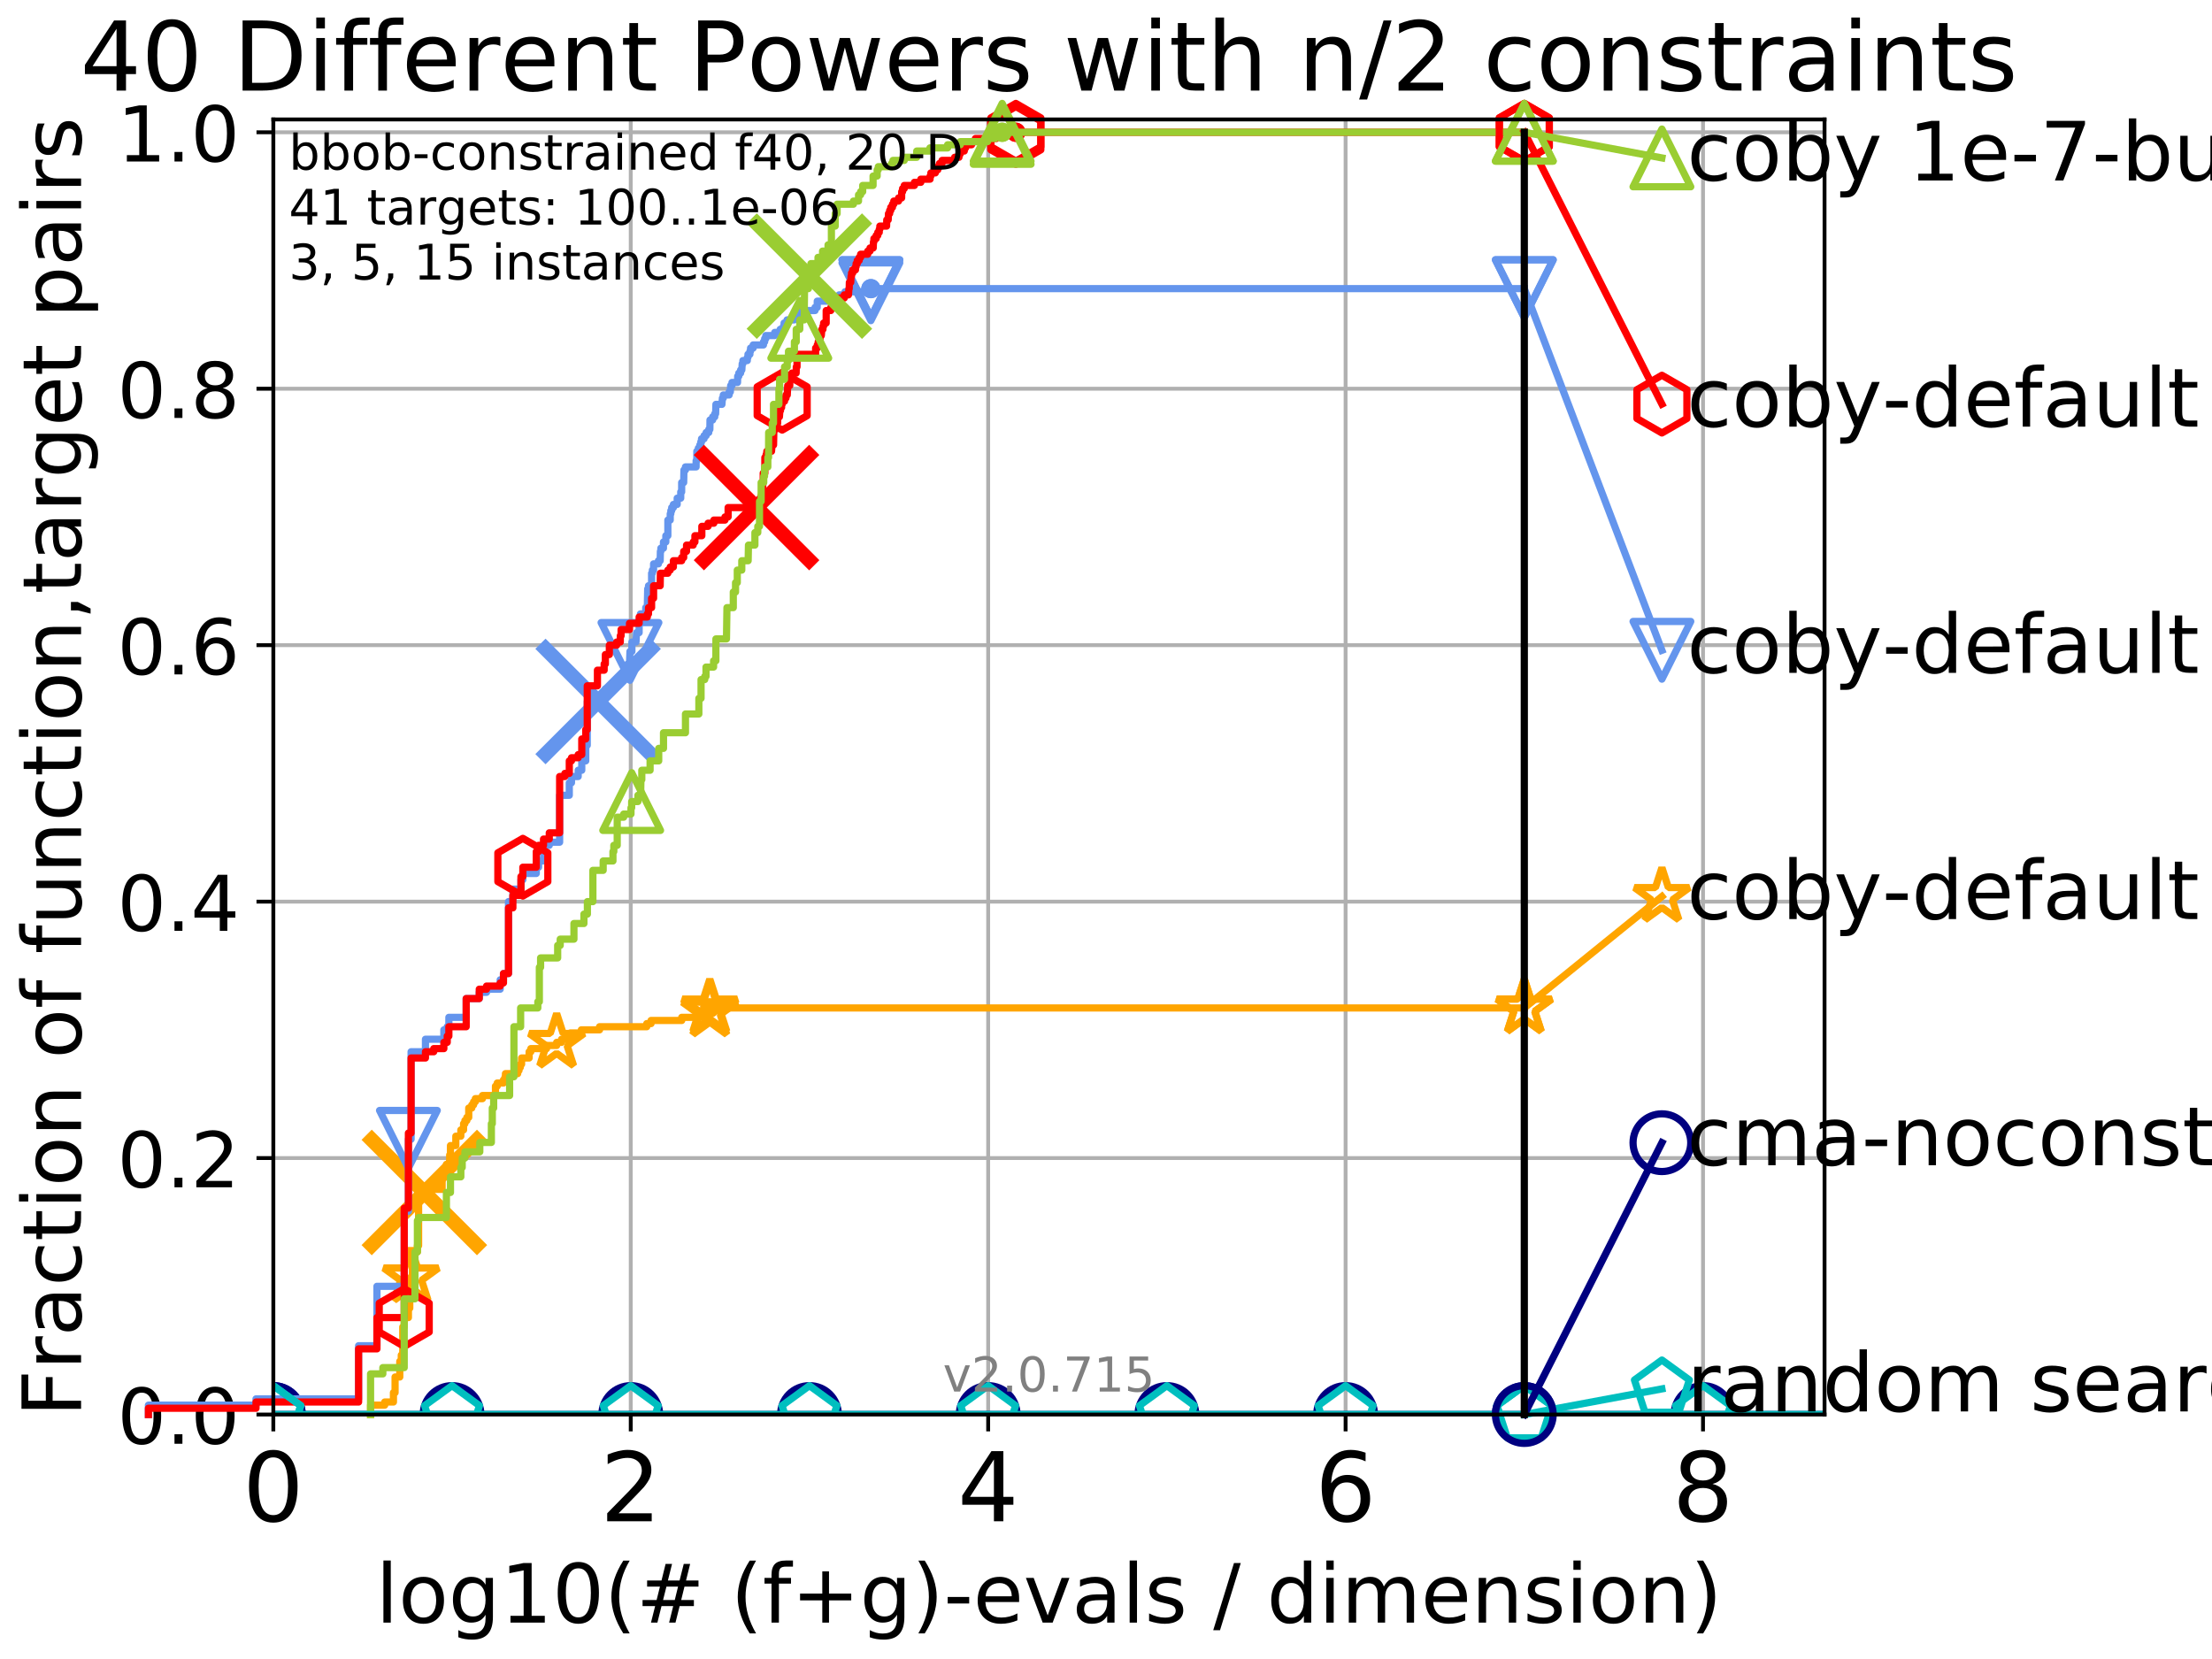 <?xml version="1.0" encoding="utf-8" standalone="no"?>
<!DOCTYPE svg PUBLIC "-//W3C//DTD SVG 1.1//EN"
  "http://www.w3.org/Graphics/SVG/1.1/DTD/svg11.dtd">
<!-- Created with matplotlib (http://matplotlib.org/) -->
<svg height="345pt" version="1.1" viewBox="0 0 460 345" width="460pt" xmlns="http://www.w3.org/2000/svg" xmlns:xlink="http://www.w3.org/1999/xlink">
 <defs>
  <style type="text/css">
*{stroke-linecap:butt;stroke-linejoin:round;}
  </style>
 </defs>
 <g id="figure_1">
  <g id="patch_1">
   <path d="M 0 345.6 
L 460.8 345.6 
L 460.8 0 
L 0 0 
z
" style="fill:#ffffff;"/>
  </g>
  <g id="axes_1">
   <g id="patch_2">
    <path d="M 56.84 294.16 
L 379.425 294.16 
L 379.425 24.84 
L 56.84 24.84 
z
" style="fill:#ffffff;"/>
   </g>
   <g id="matplotlib.axis_1">
    <g id="xtick_1">
     <g id="line2d_1">
      <path clip-path="url(#pb3ecf74d67)" d="M 56.84 294.16 
L 56.84 24.84 
" style="fill:none;stroke:#b0b0b0;stroke-linecap:square;stroke-width:0.8;"/>
     </g>
     <g id="line2d_2">
      <defs>
       <path d="M 0 0 
L 0 3.5 
" id="m41b43a4c4a" style="stroke:#000000;stroke-width:0.8;"/>
      </defs>
      <g>
       <use style="stroke:#000000;stroke-width:0.8;" x="56.84" xlink:href="#m41b43a4c4a" y="294.16"/>
      </g>
     </g>
     <g id="text_1">
      <!-- 0 -->
      <defs>
       <path d="M 31.781 66.406 
Q 24.172 66.406 20.328 58.906 
Q 16.5 51.422 16.5 36.375 
Q 16.5 21.391 20.328 13.891 
Q 24.172 6.391 31.781 6.391 
Q 39.453 6.391 43.281 13.891 
Q 47.125 21.391 47.125 36.375 
Q 47.125 51.422 43.281 58.906 
Q 39.453 66.406 31.781 66.406 
z
M 31.781 74.219 
Q 44.047 74.219 50.516 64.516 
Q 56.984 54.828 56.984 36.375 
Q 56.984 17.969 50.516 8.266 
Q 44.047 -1.422 31.781 -1.422 
Q 19.531 -1.422 13.062 8.266 
Q 6.594 17.969 6.594 36.375 
Q 6.594 54.828 13.062 64.516 
Q 19.531 74.219 31.781 74.219 
z
" id="DejaVuSans-30"/>
      </defs>
      <g transform="translate(50.477 316.357)scale(0.2 -0.2)">
       <use xlink:href="#DejaVuSans-30"/>
      </g>
     </g>
    </g>
    <g id="xtick_2">
     <g id="line2d_3">
      <path clip-path="url(#pb3ecf74d67)" d="M 131.168 294.16 
L 131.168 24.84 
" style="fill:none;stroke:#b0b0b0;stroke-linecap:square;stroke-width:0.8;"/>
     </g>
     <g id="line2d_4">
      <g>
       <use style="stroke:#000000;stroke-width:0.8;" x="131.168" xlink:href="#m41b43a4c4a" y="294.16"/>
      </g>
     </g>
     <g id="text_2">
      <!-- 2 -->
      <defs>
       <path d="M 19.188 8.297 
L 53.609 8.297 
L 53.609 0 
L 7.328 0 
L 7.328 8.297 
Q 12.938 14.109 22.625 23.891 
Q 32.328 33.688 34.812 36.531 
Q 39.547 41.844 41.422 45.531 
Q 43.312 49.219 43.312 52.781 
Q 43.312 58.594 39.234 62.25 
Q 35.156 65.922 28.609 65.922 
Q 23.969 65.922 18.812 64.312 
Q 13.672 62.703 7.812 59.422 
L 7.812 69.391 
Q 13.766 71.781 18.938 73 
Q 24.125 74.219 28.422 74.219 
Q 39.75 74.219 46.484 68.547 
Q 53.219 62.891 53.219 53.422 
Q 53.219 48.922 51.531 44.891 
Q 49.859 40.875 45.406 35.406 
Q 44.188 33.984 37.641 27.219 
Q 31.109 20.453 19.188 8.297 
z
" id="DejaVuSans-32"/>
      </defs>
      <g transform="translate(124.806 316.357)scale(0.2 -0.2)">
       <use xlink:href="#DejaVuSans-32"/>
      </g>
     </g>
    </g>
    <g id="xtick_3">
     <g id="line2d_5">
      <path clip-path="url(#pb3ecf74d67)" d="M 205.497 294.16 
L 205.497 24.84 
" style="fill:none;stroke:#b0b0b0;stroke-linecap:square;stroke-width:0.8;"/>
     </g>
     <g id="line2d_6">
      <g>
       <use style="stroke:#000000;stroke-width:0.8;" x="205.497" xlink:href="#m41b43a4c4a" y="294.16"/>
      </g>
     </g>
     <g id="text_3">
      <!-- 4 -->
      <defs>
       <path d="M 37.797 64.312 
L 12.891 25.391 
L 37.797 25.391 
z
M 35.203 72.906 
L 47.609 72.906 
L 47.609 25.391 
L 58.016 25.391 
L 58.016 17.188 
L 47.609 17.188 
L 47.609 0 
L 37.797 0 
L 37.797 17.188 
L 4.891 17.188 
L 4.891 26.703 
z
" id="DejaVuSans-34"/>
      </defs>
      <g transform="translate(199.134 316.357)scale(0.2 -0.2)">
       <use xlink:href="#DejaVuSans-34"/>
      </g>
     </g>
    </g>
    <g id="xtick_4">
     <g id="line2d_7">
      <path clip-path="url(#pb3ecf74d67)" d="M 279.825 294.16 
L 279.825 24.84 
" style="fill:none;stroke:#b0b0b0;stroke-linecap:square;stroke-width:0.8;"/>
     </g>
     <g id="line2d_8">
      <g>
       <use style="stroke:#000000;stroke-width:0.8;" x="279.825" xlink:href="#m41b43a4c4a" y="294.16"/>
      </g>
     </g>
     <g id="text_4">
      <!-- 6 -->
      <defs>
       <path d="M 33.016 40.375 
Q 26.375 40.375 22.484 35.828 
Q 18.609 31.297 18.609 23.391 
Q 18.609 15.531 22.484 10.953 
Q 26.375 6.391 33.016 6.391 
Q 39.656 6.391 43.531 10.953 
Q 47.406 15.531 47.406 23.391 
Q 47.406 31.297 43.531 35.828 
Q 39.656 40.375 33.016 40.375 
z
M 52.594 71.297 
L 52.594 62.312 
Q 48.875 64.062 45.094 64.984 
Q 41.312 65.922 37.594 65.922 
Q 27.828 65.922 22.672 59.328 
Q 17.531 52.734 16.797 39.406 
Q 19.672 43.656 24.016 45.922 
Q 28.375 48.188 33.594 48.188 
Q 44.578 48.188 50.953 41.516 
Q 57.328 34.859 57.328 23.391 
Q 57.328 12.156 50.688 5.359 
Q 44.047 -1.422 33.016 -1.422 
Q 20.359 -1.422 13.672 8.266 
Q 6.984 17.969 6.984 36.375 
Q 6.984 53.656 15.188 63.938 
Q 23.391 74.219 37.203 74.219 
Q 40.922 74.219 44.703 73.484 
Q 48.484 72.75 52.594 71.297 
z
" id="DejaVuSans-36"/>
      </defs>
      <g transform="translate(273.462 316.357)scale(0.2 -0.2)">
       <use xlink:href="#DejaVuSans-36"/>
      </g>
     </g>
    </g>
    <g id="xtick_5">
     <g id="line2d_9">
      <path clip-path="url(#pb3ecf74d67)" d="M 354.153 294.16 
L 354.153 24.84 
" style="fill:none;stroke:#b0b0b0;stroke-linecap:square;stroke-width:0.8;"/>
     </g>
     <g id="line2d_10">
      <g>
       <use style="stroke:#000000;stroke-width:0.8;" x="354.153" xlink:href="#m41b43a4c4a" y="294.16"/>
      </g>
     </g>
     <g id="text_5">
      <!-- 8 -->
      <defs>
       <path d="M 31.781 34.625 
Q 24.75 34.625 20.719 30.859 
Q 16.703 27.094 16.703 20.516 
Q 16.703 13.922 20.719 10.156 
Q 24.75 6.391 31.781 6.391 
Q 38.812 6.391 42.859 10.172 
Q 46.922 13.969 46.922 20.516 
Q 46.922 27.094 42.891 30.859 
Q 38.875 34.625 31.781 34.625 
z
M 21.922 38.812 
Q 15.578 40.375 12.031 44.719 
Q 8.5 49.078 8.5 55.328 
Q 8.5 64.062 14.719 69.141 
Q 20.953 74.219 31.781 74.219 
Q 42.672 74.219 48.875 69.141 
Q 55.078 64.062 55.078 55.328 
Q 55.078 49.078 51.531 44.719 
Q 48 40.375 41.703 38.812 
Q 48.828 37.156 52.797 32.312 
Q 56.781 27.484 56.781 20.516 
Q 56.781 9.906 50.312 4.234 
Q 43.844 -1.422 31.781 -1.422 
Q 19.734 -1.422 13.25 4.234 
Q 6.781 9.906 6.781 20.516 
Q 6.781 27.484 10.781 32.312 
Q 14.797 37.156 21.922 38.812 
z
M 18.312 54.391 
Q 18.312 48.734 21.844 45.562 
Q 25.391 42.391 31.781 42.391 
Q 38.141 42.391 41.719 45.562 
Q 45.312 48.734 45.312 54.391 
Q 45.312 60.062 41.719 63.234 
Q 38.141 66.406 31.781 66.406 
Q 25.391 66.406 21.844 63.234 
Q 18.312 60.062 18.312 54.391 
z
" id="DejaVuSans-38"/>
      </defs>
      <g transform="translate(347.791 316.357)scale(0.2 -0.2)">
       <use xlink:href="#DejaVuSans-38"/>
      </g>
     </g>
    </g>
    <g id="text_6">
     <!-- log10(# (f+g)-evals / dimension) -->
     <defs>
      <path d="M 9.422 75.984 
L 18.406 75.984 
L 18.406 0 
L 9.422 0 
z
" id="DejaVuSans-6c"/>
      <path d="M 30.609 48.391 
Q 23.391 48.391 19.188 42.75 
Q 14.984 37.109 14.984 27.297 
Q 14.984 17.484 19.156 11.844 
Q 23.344 6.203 30.609 6.203 
Q 37.797 6.203 41.984 11.859 
Q 46.188 17.531 46.188 27.297 
Q 46.188 37.016 41.984 42.703 
Q 37.797 48.391 30.609 48.391 
z
M 30.609 56 
Q 42.328 56 49.016 48.375 
Q 55.719 40.766 55.719 27.297 
Q 55.719 13.875 49.016 6.219 
Q 42.328 -1.422 30.609 -1.422 
Q 18.844 -1.422 12.172 6.219 
Q 5.516 13.875 5.516 27.297 
Q 5.516 40.766 12.172 48.375 
Q 18.844 56 30.609 56 
z
" id="DejaVuSans-6f"/>
      <path d="M 45.406 27.984 
Q 45.406 37.75 41.375 43.109 
Q 37.359 48.484 30.078 48.484 
Q 22.859 48.484 18.828 43.109 
Q 14.797 37.75 14.797 27.984 
Q 14.797 18.266 18.828 12.891 
Q 22.859 7.516 30.078 7.516 
Q 37.359 7.516 41.375 12.891 
Q 45.406 18.266 45.406 27.984 
z
M 54.391 6.781 
Q 54.391 -7.172 48.188 -13.984 
Q 42 -20.797 29.203 -20.797 
Q 24.469 -20.797 20.266 -20.094 
Q 16.062 -19.391 12.109 -17.922 
L 12.109 -9.188 
Q 16.062 -11.328 19.922 -12.344 
Q 23.781 -13.375 27.781 -13.375 
Q 36.625 -13.375 41.016 -8.766 
Q 45.406 -4.156 45.406 5.172 
L 45.406 9.625 
Q 42.625 4.781 38.281 2.391 
Q 33.938 0 27.875 0 
Q 17.828 0 11.672 7.656 
Q 5.516 15.328 5.516 27.984 
Q 5.516 40.672 11.672 48.328 
Q 17.828 56 27.875 56 
Q 33.938 56 38.281 53.609 
Q 42.625 51.219 45.406 46.391 
L 45.406 54.688 
L 54.391 54.688 
z
" id="DejaVuSans-67"/>
      <path d="M 12.406 8.297 
L 28.516 8.297 
L 28.516 63.922 
L 10.984 60.406 
L 10.984 69.391 
L 28.422 72.906 
L 38.281 72.906 
L 38.281 8.297 
L 54.391 8.297 
L 54.391 0 
L 12.406 0 
z
" id="DejaVuSans-31"/>
      <path d="M 31 75.875 
Q 24.469 64.656 21.281 53.656 
Q 18.109 42.672 18.109 31.391 
Q 18.109 20.125 21.312 9.062 
Q 24.516 -2 31 -13.188 
L 23.188 -13.188 
Q 15.875 -1.703 12.234 9.375 
Q 8.594 20.453 8.594 31.391 
Q 8.594 42.281 12.203 53.312 
Q 15.828 64.359 23.188 75.875 
z
" id="DejaVuSans-28"/>
      <path d="M 51.125 44 
L 36.922 44 
L 32.812 27.688 
L 47.125 27.688 
z
M 43.797 71.781 
L 38.719 51.516 
L 52.984 51.516 
L 58.109 71.781 
L 65.922 71.781 
L 60.891 51.516 
L 76.125 51.516 
L 76.125 44 
L 58.984 44 
L 54.984 27.688 
L 70.516 27.688 
L 70.516 20.219 
L 53.078 20.219 
L 48 0 
L 40.188 0 
L 45.219 20.219 
L 30.906 20.219 
L 25.875 0 
L 18.016 0 
L 23.094 20.219 
L 7.719 20.219 
L 7.719 27.688 
L 24.906 27.688 
L 29 44 
L 13.281 44 
L 13.281 51.516 
L 30.906 51.516 
L 35.891 71.781 
z
" id="DejaVuSans-23"/>
      <path id="DejaVuSans-20"/>
      <path d="M 37.109 75.984 
L 37.109 68.5 
L 28.516 68.5 
Q 23.688 68.5 21.797 66.547 
Q 19.922 64.594 19.922 59.516 
L 19.922 54.688 
L 34.719 54.688 
L 34.719 47.703 
L 19.922 47.703 
L 19.922 0 
L 10.891 0 
L 10.891 47.703 
L 2.297 47.703 
L 2.297 54.688 
L 10.891 54.688 
L 10.891 58.5 
Q 10.891 67.625 15.141 71.797 
Q 19.391 75.984 28.609 75.984 
z
" id="DejaVuSans-66"/>
      <path d="M 46 62.703 
L 46 35.5 
L 73.188 35.5 
L 73.188 27.203 
L 46 27.203 
L 46 0 
L 37.797 0 
L 37.797 27.203 
L 10.594 27.203 
L 10.594 35.5 
L 37.797 35.5 
L 37.797 62.703 
z
" id="DejaVuSans-2b"/>
      <path d="M 8.016 75.875 
L 15.828 75.875 
Q 23.141 64.359 26.781 53.312 
Q 30.422 42.281 30.422 31.391 
Q 30.422 20.453 26.781 9.375 
Q 23.141 -1.703 15.828 -13.188 
L 8.016 -13.188 
Q 14.5 -2 17.703 9.062 
Q 20.906 20.125 20.906 31.391 
Q 20.906 42.672 17.703 53.656 
Q 14.5 64.656 8.016 75.875 
z
" id="DejaVuSans-29"/>
      <path d="M 4.891 31.391 
L 31.203 31.391 
L 31.203 23.391 
L 4.891 23.391 
z
" id="DejaVuSans-2d"/>
      <path d="M 56.203 29.594 
L 56.203 25.203 
L 14.891 25.203 
Q 15.484 15.922 20.484 11.062 
Q 25.484 6.203 34.422 6.203 
Q 39.594 6.203 44.453 7.469 
Q 49.312 8.734 54.109 11.281 
L 54.109 2.781 
Q 49.266 0.734 44.188 -0.344 
Q 39.109 -1.422 33.891 -1.422 
Q 20.797 -1.422 13.156 6.188 
Q 5.516 13.812 5.516 26.812 
Q 5.516 40.234 12.766 48.109 
Q 20.016 56 32.328 56 
Q 43.359 56 49.781 48.891 
Q 56.203 41.797 56.203 29.594 
z
M 47.219 32.234 
Q 47.125 39.594 43.094 43.984 
Q 39.062 48.391 32.422 48.391 
Q 24.906 48.391 20.391 44.141 
Q 15.875 39.891 15.188 32.172 
z
" id="DejaVuSans-65"/>
      <path d="M 2.984 54.688 
L 12.5 54.688 
L 29.594 8.797 
L 46.688 54.688 
L 56.203 54.688 
L 35.688 0 
L 23.484 0 
z
" id="DejaVuSans-76"/>
      <path d="M 34.281 27.484 
Q 23.391 27.484 19.188 25 
Q 14.984 22.516 14.984 16.5 
Q 14.984 11.719 18.141 8.906 
Q 21.297 6.109 26.703 6.109 
Q 34.188 6.109 38.703 11.406 
Q 43.219 16.703 43.219 25.484 
L 43.219 27.484 
z
M 52.203 31.203 
L 52.203 0 
L 43.219 0 
L 43.219 8.297 
Q 40.141 3.328 35.547 0.953 
Q 30.953 -1.422 24.312 -1.422 
Q 15.922 -1.422 10.953 3.297 
Q 6 8.016 6 15.922 
Q 6 25.141 12.172 29.828 
Q 18.359 34.516 30.609 34.516 
L 43.219 34.516 
L 43.219 35.406 
Q 43.219 41.609 39.141 45 
Q 35.062 48.391 27.688 48.391 
Q 23 48.391 18.547 47.266 
Q 14.109 46.141 10.016 43.891 
L 10.016 52.203 
Q 14.938 54.109 19.578 55.047 
Q 24.219 56 28.609 56 
Q 40.484 56 46.344 49.844 
Q 52.203 43.703 52.203 31.203 
z
" id="DejaVuSans-61"/>
      <path d="M 44.281 53.078 
L 44.281 44.578 
Q 40.484 46.531 36.375 47.5 
Q 32.281 48.484 27.875 48.484 
Q 21.188 48.484 17.844 46.438 
Q 14.5 44.391 14.5 40.281 
Q 14.5 37.156 16.891 35.375 
Q 19.281 33.594 26.516 31.984 
L 29.594 31.297 
Q 39.156 29.25 43.188 25.516 
Q 47.219 21.781 47.219 15.094 
Q 47.219 7.469 41.188 3.016 
Q 35.156 -1.422 24.609 -1.422 
Q 20.219 -1.422 15.453 -0.562 
Q 10.688 0.297 5.422 2 
L 5.422 11.281 
Q 10.406 8.688 15.234 7.391 
Q 20.062 6.109 24.812 6.109 
Q 31.156 6.109 34.562 8.281 
Q 37.984 10.453 37.984 14.406 
Q 37.984 18.062 35.516 20.016 
Q 33.062 21.969 24.703 23.781 
L 21.578 24.516 
Q 13.234 26.266 9.516 29.906 
Q 5.812 33.547 5.812 39.891 
Q 5.812 47.609 11.281 51.797 
Q 16.75 56 26.812 56 
Q 31.781 56 36.172 55.266 
Q 40.578 54.547 44.281 53.078 
z
" id="DejaVuSans-73"/>
      <path d="M 25.391 72.906 
L 33.688 72.906 
L 8.297 -9.281 
L 0 -9.281 
z
" id="DejaVuSans-2f"/>
      <path d="M 45.406 46.391 
L 45.406 75.984 
L 54.391 75.984 
L 54.391 0 
L 45.406 0 
L 45.406 8.203 
Q 42.578 3.328 38.25 0.953 
Q 33.938 -1.422 27.875 -1.422 
Q 17.969 -1.422 11.734 6.484 
Q 5.516 14.406 5.516 27.297 
Q 5.516 40.188 11.734 48.094 
Q 17.969 56 27.875 56 
Q 33.938 56 38.25 53.625 
Q 42.578 51.266 45.406 46.391 
z
M 14.797 27.297 
Q 14.797 17.391 18.875 11.75 
Q 22.953 6.109 30.078 6.109 
Q 37.203 6.109 41.297 11.75 
Q 45.406 17.391 45.406 27.297 
Q 45.406 37.203 41.297 42.844 
Q 37.203 48.484 30.078 48.484 
Q 22.953 48.484 18.875 42.844 
Q 14.797 37.203 14.797 27.297 
z
" id="DejaVuSans-64"/>
      <path d="M 9.422 54.688 
L 18.406 54.688 
L 18.406 0 
L 9.422 0 
z
M 9.422 75.984 
L 18.406 75.984 
L 18.406 64.594 
L 9.422 64.594 
z
" id="DejaVuSans-69"/>
      <path d="M 52 44.188 
Q 55.375 50.25 60.062 53.125 
Q 64.75 56 71.094 56 
Q 79.641 56 84.281 50.016 
Q 88.922 44.047 88.922 33.016 
L 88.922 0 
L 79.891 0 
L 79.891 32.719 
Q 79.891 40.578 77.094 44.375 
Q 74.312 48.188 68.609 48.188 
Q 61.625 48.188 57.562 43.547 
Q 53.516 38.922 53.516 30.906 
L 53.516 0 
L 44.484 0 
L 44.484 32.719 
Q 44.484 40.625 41.703 44.406 
Q 38.922 48.188 33.109 48.188 
Q 26.219 48.188 22.156 43.531 
Q 18.109 38.875 18.109 30.906 
L 18.109 0 
L 9.078 0 
L 9.078 54.688 
L 18.109 54.688 
L 18.109 46.188 
Q 21.188 51.219 25.484 53.609 
Q 29.781 56 35.688 56 
Q 41.656 56 45.828 52.969 
Q 50 49.953 52 44.188 
z
" id="DejaVuSans-6d"/>
      <path d="M 54.891 33.016 
L 54.891 0 
L 45.906 0 
L 45.906 32.719 
Q 45.906 40.484 42.875 44.328 
Q 39.844 48.188 33.797 48.188 
Q 26.516 48.188 22.312 43.547 
Q 18.109 38.922 18.109 30.906 
L 18.109 0 
L 9.078 0 
L 9.078 54.688 
L 18.109 54.688 
L 18.109 46.188 
Q 21.344 51.125 25.703 53.562 
Q 30.078 56 35.797 56 
Q 45.219 56 50.047 50.172 
Q 54.891 44.344 54.891 33.016 
z
" id="DejaVuSans-6e"/>
     </defs>
     <g transform="translate(78.133 337.434)scale(0.17 -0.17)">
      <use xlink:href="#DejaVuSans-6c"/>
      <use x="27.783" xlink:href="#DejaVuSans-6f"/>
      <use x="88.965" xlink:href="#DejaVuSans-67"/>
      <use x="152.441" xlink:href="#DejaVuSans-31"/>
      <use x="216.064" xlink:href="#DejaVuSans-30"/>
      <use x="279.688" xlink:href="#DejaVuSans-28"/>
      <use x="318.701" xlink:href="#DejaVuSans-23"/>
      <use x="402.49" xlink:href="#DejaVuSans-20"/>
      <use x="434.277" xlink:href="#DejaVuSans-28"/>
      <use x="473.291" xlink:href="#DejaVuSans-66"/>
      <use x="508.496" xlink:href="#DejaVuSans-2b"/>
      <use x="592.285" xlink:href="#DejaVuSans-67"/>
      <use x="655.762" xlink:href="#DejaVuSans-29"/>
      <use x="694.775" xlink:href="#DejaVuSans-2d"/>
      <use x="730.859" xlink:href="#DejaVuSans-65"/>
      <use x="792.383" xlink:href="#DejaVuSans-76"/>
      <use x="851.562" xlink:href="#DejaVuSans-61"/>
      <use x="912.842" xlink:href="#DejaVuSans-6c"/>
      <use x="940.625" xlink:href="#DejaVuSans-73"/>
      <use x="992.725" xlink:href="#DejaVuSans-20"/>
      <use x="1024.512" xlink:href="#DejaVuSans-2f"/>
      <use x="1058.203" xlink:href="#DejaVuSans-20"/>
      <use x="1089.99" xlink:href="#DejaVuSans-64"/>
      <use x="1153.467" xlink:href="#DejaVuSans-69"/>
      <use x="1181.25" xlink:href="#DejaVuSans-6d"/>
      <use x="1278.662" xlink:href="#DejaVuSans-65"/>
      <use x="1340.186" xlink:href="#DejaVuSans-6e"/>
      <use x="1403.564" xlink:href="#DejaVuSans-73"/>
      <use x="1455.664" xlink:href="#DejaVuSans-69"/>
      <use x="1483.447" xlink:href="#DejaVuSans-6f"/>
      <use x="1544.629" xlink:href="#DejaVuSans-6e"/>
      <use x="1608.008" xlink:href="#DejaVuSans-29"/>
     </g>
    </g>
   </g>
   <g id="matplotlib.axis_2">
    <g id="ytick_1">
     <g id="line2d_11">
      <path clip-path="url(#pb3ecf74d67)" d="M 56.84 294.16 
L 379.425 294.16 
" style="fill:none;stroke:#b0b0b0;stroke-linecap:square;stroke-width:0.8;"/>
     </g>
     <g id="line2d_12">
      <defs>
       <path d="M 0 0 
L -3.5 0 
" id="m82969dc004" style="stroke:#000000;stroke-width:0.8;"/>
      </defs>
      <g>
       <use style="stroke:#000000;stroke-width:0.8;" x="56.84" xlink:href="#m82969dc004" y="294.16"/>
      </g>
     </g>
     <g id="text_7">
      <!-- 0.0 -->
      <defs>
       <path d="M 10.688 12.406 
L 21 12.406 
L 21 0 
L 10.688 0 
z
" id="DejaVuSans-2e"/>
      </defs>
      <g transform="translate(24.395 300.239)scale(0.16 -0.16)">
       <use xlink:href="#DejaVuSans-30"/>
       <use x="63.623" xlink:href="#DejaVuSans-2e"/>
       <use x="95.41" xlink:href="#DejaVuSans-30"/>
      </g>
     </g>
    </g>
    <g id="ytick_2">
     <g id="line2d_13">
      <path clip-path="url(#pb3ecf74d67)" d="M 56.84 240.829 
L 379.425 240.829 
" style="fill:none;stroke:#b0b0b0;stroke-linecap:square;stroke-width:0.8;"/>
     </g>
     <g id="line2d_14">
      <g>
       <use style="stroke:#000000;stroke-width:0.8;" x="56.84" xlink:href="#m82969dc004" y="240.829"/>
      </g>
     </g>
     <g id="text_8">
      <!-- 0.2 -->
      <g transform="translate(24.395 246.908)scale(0.16 -0.16)">
       <use xlink:href="#DejaVuSans-30"/>
       <use x="63.623" xlink:href="#DejaVuSans-2e"/>
       <use x="95.41" xlink:href="#DejaVuSans-32"/>
      </g>
     </g>
    </g>
    <g id="ytick_3">
     <g id="line2d_15">
      <path clip-path="url(#pb3ecf74d67)" d="M 56.84 187.499 
L 379.425 187.499 
" style="fill:none;stroke:#b0b0b0;stroke-linecap:square;stroke-width:0.8;"/>
     </g>
     <g id="line2d_16">
      <g>
       <use style="stroke:#000000;stroke-width:0.8;" x="56.84" xlink:href="#m82969dc004" y="187.499"/>
      </g>
     </g>
     <g id="text_9">
      <!-- 0.4 -->
      <g transform="translate(24.395 193.577)scale(0.16 -0.16)">
       <use xlink:href="#DejaVuSans-30"/>
       <use x="63.623" xlink:href="#DejaVuSans-2e"/>
       <use x="95.41" xlink:href="#DejaVuSans-34"/>
      </g>
     </g>
    </g>
    <g id="ytick_4">
     <g id="line2d_17">
      <path clip-path="url(#pb3ecf74d67)" d="M 56.84 134.168 
L 379.425 134.168 
" style="fill:none;stroke:#b0b0b0;stroke-linecap:square;stroke-width:0.8;"/>
     </g>
     <g id="line2d_18">
      <g>
       <use style="stroke:#000000;stroke-width:0.8;" x="56.84" xlink:href="#m82969dc004" y="134.168"/>
      </g>
     </g>
     <g id="text_10">
      <!-- 0.6 -->
      <g transform="translate(24.395 140.247)scale(0.16 -0.16)">
       <use xlink:href="#DejaVuSans-30"/>
       <use x="63.623" xlink:href="#DejaVuSans-2e"/>
       <use x="95.41" xlink:href="#DejaVuSans-36"/>
      </g>
     </g>
    </g>
    <g id="ytick_5">
     <g id="line2d_19">
      <path clip-path="url(#pb3ecf74d67)" d="M 56.84 80.837 
L 379.425 80.837 
" style="fill:none;stroke:#b0b0b0;stroke-linecap:square;stroke-width:0.8;"/>
     </g>
     <g id="line2d_20">
      <g>
       <use style="stroke:#000000;stroke-width:0.8;" x="56.84" xlink:href="#m82969dc004" y="80.837"/>
      </g>
     </g>
     <g id="text_11">
      <!-- 0.8 -->
      <g transform="translate(24.395 86.916)scale(0.16 -0.16)">
       <use xlink:href="#DejaVuSans-30"/>
       <use x="63.623" xlink:href="#DejaVuSans-2e"/>
       <use x="95.41" xlink:href="#DejaVuSans-38"/>
      </g>
     </g>
    </g>
    <g id="ytick_6">
     <g id="line2d_21">
      <path clip-path="url(#pb3ecf74d67)" d="M 56.84 27.507 
L 379.425 27.507 
" style="fill:none;stroke:#b0b0b0;stroke-linecap:square;stroke-width:0.8;"/>
     </g>
     <g id="line2d_22">
      <g>
       <use style="stroke:#000000;stroke-width:0.8;" x="56.84" xlink:href="#m82969dc004" y="27.507"/>
      </g>
     </g>
     <g id="text_12">
      <!-- 1.0 -->
      <g transform="translate(24.395 33.585)scale(0.16 -0.16)">
       <use xlink:href="#DejaVuSans-31"/>
       <use x="63.623" xlink:href="#DejaVuSans-2e"/>
       <use x="95.41" xlink:href="#DejaVuSans-30"/>
      </g>
     </g>
    </g>
    <g id="text_13">
     <!-- Fraction of function,target pairs -->
     <defs>
      <path d="M 9.812 72.906 
L 51.703 72.906 
L 51.703 64.594 
L 19.672 64.594 
L 19.672 43.109 
L 48.578 43.109 
L 48.578 34.812 
L 19.672 34.812 
L 19.672 0 
L 9.812 0 
z
" id="DejaVuSans-46"/>
      <path d="M 41.109 46.297 
Q 39.594 47.172 37.812 47.578 
Q 36.031 48 33.891 48 
Q 26.266 48 22.188 43.047 
Q 18.109 38.094 18.109 28.812 
L 18.109 0 
L 9.078 0 
L 9.078 54.688 
L 18.109 54.688 
L 18.109 46.188 
Q 20.953 51.172 25.484 53.578 
Q 30.031 56 36.531 56 
Q 37.453 56 38.578 55.875 
Q 39.703 55.766 41.062 55.516 
z
" id="DejaVuSans-72"/>
      <path d="M 48.781 52.594 
L 48.781 44.188 
Q 44.969 46.297 41.141 47.344 
Q 37.312 48.391 33.406 48.391 
Q 24.656 48.391 19.812 42.844 
Q 14.984 37.312 14.984 27.297 
Q 14.984 17.281 19.812 11.734 
Q 24.656 6.203 33.406 6.203 
Q 37.312 6.203 41.141 7.25 
Q 44.969 8.297 48.781 10.406 
L 48.781 2.094 
Q 45.016 0.344 40.984 -0.531 
Q 36.969 -1.422 32.422 -1.422 
Q 20.062 -1.422 12.781 6.344 
Q 5.516 14.109 5.516 27.297 
Q 5.516 40.672 12.859 48.328 
Q 20.219 56 33.016 56 
Q 37.156 56 41.109 55.141 
Q 45.062 54.297 48.781 52.594 
z
" id="DejaVuSans-63"/>
      <path d="M 18.312 70.219 
L 18.312 54.688 
L 36.812 54.688 
L 36.812 47.703 
L 18.312 47.703 
L 18.312 18.016 
Q 18.312 11.328 20.141 9.422 
Q 21.969 7.516 27.594 7.516 
L 36.812 7.516 
L 36.812 0 
L 27.594 0 
Q 17.188 0 13.234 3.875 
Q 9.281 7.766 9.281 18.016 
L 9.281 47.703 
L 2.688 47.703 
L 2.688 54.688 
L 9.281 54.688 
L 9.281 70.219 
z
" id="DejaVuSans-74"/>
      <path d="M 8.5 21.578 
L 8.5 54.688 
L 17.484 54.688 
L 17.484 21.922 
Q 17.484 14.156 20.5 10.266 
Q 23.531 6.391 29.594 6.391 
Q 36.859 6.391 41.078 11.031 
Q 45.312 15.672 45.312 23.688 
L 45.312 54.688 
L 54.297 54.688 
L 54.297 0 
L 45.312 0 
L 45.312 8.406 
Q 42.047 3.422 37.719 1 
Q 33.406 -1.422 27.688 -1.422 
Q 18.266 -1.422 13.375 4.438 
Q 8.5 10.297 8.5 21.578 
z
M 31.109 56 
z
" id="DejaVuSans-75"/>
      <path d="M 11.719 12.406 
L 22.016 12.406 
L 22.016 4 
L 14.016 -11.625 
L 7.719 -11.625 
L 11.719 4 
z
" id="DejaVuSans-2c"/>
      <path d="M 18.109 8.203 
L 18.109 -20.797 
L 9.078 -20.797 
L 9.078 54.688 
L 18.109 54.688 
L 18.109 46.391 
Q 20.953 51.266 25.266 53.625 
Q 29.594 56 35.594 56 
Q 45.562 56 51.781 48.094 
Q 58.016 40.188 58.016 27.297 
Q 58.016 14.406 51.781 6.484 
Q 45.562 -1.422 35.594 -1.422 
Q 29.594 -1.422 25.266 0.953 
Q 20.953 3.328 18.109 8.203 
z
M 48.688 27.297 
Q 48.688 37.203 44.609 42.844 
Q 40.531 48.484 33.406 48.484 
Q 26.266 48.484 22.188 42.844 
Q 18.109 37.203 18.109 27.297 
Q 18.109 17.391 22.188 11.75 
Q 26.266 6.109 33.406 6.109 
Q 40.531 6.109 44.609 11.75 
Q 48.688 17.391 48.688 27.297 
z
" id="DejaVuSans-70"/>
     </defs>
     <g transform="translate(16.86 294.639)rotate(-90)scale(0.17 -0.17)">
      <use xlink:href="#DejaVuSans-46"/>
      <use x="57.41" xlink:href="#DejaVuSans-72"/>
      <use x="98.523" xlink:href="#DejaVuSans-61"/>
      <use x="159.803" xlink:href="#DejaVuSans-63"/>
      <use x="214.783" xlink:href="#DejaVuSans-74"/>
      <use x="253.992" xlink:href="#DejaVuSans-69"/>
      <use x="281.775" xlink:href="#DejaVuSans-6f"/>
      <use x="342.957" xlink:href="#DejaVuSans-6e"/>
      <use x="406.336" xlink:href="#DejaVuSans-20"/>
      <use x="438.123" xlink:href="#DejaVuSans-6f"/>
      <use x="499.305" xlink:href="#DejaVuSans-66"/>
      <use x="534.51" xlink:href="#DejaVuSans-20"/>
      <use x="566.297" xlink:href="#DejaVuSans-66"/>
      <use x="601.502" xlink:href="#DejaVuSans-75"/>
      <use x="664.881" xlink:href="#DejaVuSans-6e"/>
      <use x="728.26" xlink:href="#DejaVuSans-63"/>
      <use x="783.24" xlink:href="#DejaVuSans-74"/>
      <use x="822.449" xlink:href="#DejaVuSans-69"/>
      <use x="850.232" xlink:href="#DejaVuSans-6f"/>
      <use x="911.414" xlink:href="#DejaVuSans-6e"/>
      <use x="974.793" xlink:href="#DejaVuSans-2c"/>
      <use x="1006.58" xlink:href="#DejaVuSans-74"/>
      <use x="1045.789" xlink:href="#DejaVuSans-61"/>
      <use x="1107.068" xlink:href="#DejaVuSans-72"/>
      <use x="1148.166" xlink:href="#DejaVuSans-67"/>
      <use x="1211.643" xlink:href="#DejaVuSans-65"/>
      <use x="1273.166" xlink:href="#DejaVuSans-74"/>
      <use x="1312.375" xlink:href="#DejaVuSans-20"/>
      <use x="1344.162" xlink:href="#DejaVuSans-70"/>
      <use x="1407.639" xlink:href="#DejaVuSans-61"/>
      <use x="1468.918" xlink:href="#DejaVuSans-69"/>
      <use x="1496.701" xlink:href="#DejaVuSans-72"/>
      <use x="1537.814" xlink:href="#DejaVuSans-73"/>
     </g>
    </g>
   </g>
   <g id="line2d_23">
    <path clip-path="url(#pb3ecf74d67)" d="M 56.84 294.16 
L 56.84 294.16 
L 56.84 294.16 
L 56.84 294.16 
L 379.425 294.16 
" style="fill:none;stroke:#000080;stroke-linecap:square;stroke-width:1.5;"/>
   </g>
   <g id="line2d_24">
    <defs>
     <path d="M 0 6 
C 1.591 6 3.117 5.368 4.243 4.243 
C 5.368 3.117 6 1.591 6 0 
C 6 -1.591 5.368 -3.117 4.243 -4.243 
C 3.117 -5.368 1.591 -6 0 -6 
C -1.591 -6 -3.117 -5.368 -4.243 -4.243 
C -5.368 -3.117 -6 -1.591 -6 0 
C -6 1.591 -5.368 3.117 -4.243 4.243 
C -3.117 5.368 -1.591 6 0 6 
z
" id="m2f37a16f7a" style="stroke:#000080;stroke-width:1.5;"/>
    </defs>
    <g clip-path="url(#pb3ecf74d67)">
     <use style="fill:none;stroke:#000080;stroke-width:1.5;" x="56.84" xlink:href="#m2f37a16f7a" y="294.16"/>
     <use style="fill:none;stroke:#000080;stroke-width:1.5;" x="56.84" xlink:href="#m2f37a16f7a" y="294.16"/>
     <use style="fill:none;stroke:#000080;stroke-width:1.5;" x="94.004" xlink:href="#m2f37a16f7a" y="294.16"/>
     <use style="fill:none;stroke:#000080;stroke-width:1.5;" x="131.168" xlink:href="#m2f37a16f7a" y="294.16"/>
     <use style="fill:none;stroke:#000080;stroke-width:1.5;" x="168.332" xlink:href="#m2f37a16f7a" y="294.16"/>
     <use style="fill:none;stroke:#000080;stroke-width:1.5;" x="205.497" xlink:href="#m2f37a16f7a" y="294.16"/>
     <use style="fill:none;stroke:#000080;stroke-width:1.5;" x="242.661" xlink:href="#m2f37a16f7a" y="294.16"/>
     <use style="fill:none;stroke:#000080;stroke-width:1.5;" x="279.825" xlink:href="#m2f37a16f7a" y="294.16"/>
     <use style="fill:none;stroke:#000080;stroke-width:1.5;" x="316.989" xlink:href="#m2f37a16f7a" y="294.16"/>
     <use style="fill:none;stroke:#000080;stroke-width:1.5;" x="354.153" xlink:href="#m2f37a16f7a" y="294.16"/>
    </g>
   </g>
   <g id="line2d_25"/>
   <g id="line2d_26">
    <defs>
     <path d="M 0 1.5 
C 0.398 1.5 0.779 1.342 1.061 1.061 
C 1.342 0.779 1.5 0.398 1.5 0 
C 1.5 -0.398 1.342 -0.779 1.061 -1.061 
C 0.779 -1.342 0.398 -1.5 0 -1.5 
C -0.398 -1.5 -0.779 -1.342 -1.061 -1.061 
C -1.342 -0.779 -1.5 -0.398 -1.5 0 
C -1.5 0.398 -1.342 0.779 -1.061 1.061 
C -0.779 1.342 -0.398 1.5 0 1.5 
z
" id="m7585dcba97" style="stroke:#ffa500;"/>
    </defs>
    <g>
     <use style="fill:#ffa500;stroke:#ffa500;" x="147.607" xlink:href="#m7585dcba97" y="209.611"/>
     <use style="fill:#ffa500;stroke:#ffa500;" x="147.607" xlink:href="#m7585dcba97" y="209.611"/>
    </g>
   </g>
   <g id="line2d_27">
    <path d="M 77.06 294.16 
L 77.06 292.209 
L 80.003 292.209 
L 80.003 291.559 
L 81.818 291.559 
L 81.818 289.607 
L 82.158 289.607 
L 82.158 286.356 
L 83.136 286.356 
L 83.136 283.104 
L 83.45 283.104 
L 83.45 281.803 
L 83.757 281.803 
L 83.757 275.95 
L 84.059 275.95 
L 84.059 273.998 
L 84.931 273.998 
L 84.931 272.047 
L 85.212 272.047 
L 85.212 268.795 
L 85.488 268.795 
L 85.488 265.544 
L 85.759 265.544 
L 85.759 262.292 
L 86.289 262.292 
L 86.289 260.341 
L 86.801 260.341 
L 86.801 259.04 
L 87.051 259.04 
L 87.051 249.284 
L 87.298 249.284 
L 87.298 247.983 
L 89.361 247.983 
L 89.361 247.333 
L 91.941 247.333 
L 91.941 243.431 
L 92.833 243.431 
L 92.833 242.13 
L 93.513 242.13 
L 93.513 240.179 
L 93.678 240.179 
L 93.678 238.228 
L 94.792 238.228 
L 94.792 236.277 
L 95.833 236.277 
L 95.833 234.976 
L 96.4 234.976 
L 96.4 233.675 
L 96.676 233.675 
L 96.676 233.025 
L 97.081 233.025 
L 97.081 232.374 
L 97.476 232.374 
L 97.476 230.423 
L 98.114 230.423 
L 98.114 229.773 
L 98.485 229.773 
L 98.485 229.123 
L 98.848 229.123 
L 98.848 228.472 
L 100.332 228.472 
L 100.332 227.822 
L 103.036 227.822 
L 103.036 225.871 
L 103.401 225.871 
L 103.401 225.22 
L 104.7 225.22 
L 104.7 224.57 
L 105.029 224.57 
L 105.029 223.92 
L 105.111 223.92 
L 105.111 223.269 
L 107.657 223.269 
L 107.657 222.619 
L 107.931 222.619 
L 107.931 221.968 
L 108.201 221.968 
L 108.201 221.318 
L 108.467 221.318 
L 108.467 220.017 
L 110.035 220.017 
L 110.035 218.717 
L 110.39 218.717 
L 110.39 218.066 
L 113.661 218.066 
L 113.661 217.416 
L 115.762 217.416 
L 115.762 216.765 
L 116.778 216.765 
L 116.778 216.115 
L 118.027 216.115 
L 118.027 215.465 
L 118.6 215.465 
L 118.6 214.814 
L 120.891 214.814 
L 120.891 214.164 
L 124.68 214.164 
L 124.68 213.514 
L 134.496 213.514 
L 134.496 212.863 
L 135.39 212.863 
L 135.39 212.213 
L 141.772 212.213 
L 141.772 211.562 
L 146.769 211.562 
L 146.769 210.912 
L 147.194 210.912 
L 147.194 210.262 
L 147.607 210.262 
L 147.607 209.611 
L 316.989 209.611 
" style="fill:none;stroke:#ffa500;stroke-linecap:square;stroke-width:1.5;"/>
   </g>
   <g id="line2d_28">
    <defs>
     <path d="M 0 -6 
L -1.347 -1.854 
L -5.706 -1.854 
L -2.18 0.708 
L -3.527 4.854 
L -0 2.292 
L 3.527 4.854 
L 2.18 0.708 
L 5.706 -1.854 
L 1.347 -1.854 
z
" id="m0d78196a92" style="stroke:#ffa500;stroke-linejoin:bevel;stroke-width:1.5;"/>
    </defs>
    <g>
     <use style="fill:none;stroke:#ffa500;stroke-linejoin:bevel;stroke-width:1.5;" x="85.488" xlink:href="#m0d78196a92" y="265.544"/>
     <use style="fill:none;stroke:#ffa500;stroke-linejoin:bevel;stroke-width:1.5;" x="115.762" xlink:href="#m0d78196a92" y="216.765"/>
     <use style="fill:none;stroke:#ffa500;stroke-linejoin:bevel;stroke-width:1.5;" x="147.607" xlink:href="#m0d78196a92" y="210.262"/>
     <use style="fill:none;stroke:#ffa500;stroke-linejoin:bevel;stroke-width:1.5;" x="147.607" xlink:href="#m0d78196a92" y="209.611"/>
     <use style="fill:none;stroke:#ffa500;stroke-linejoin:bevel;stroke-width:1.5;" x="316.989" xlink:href="#m0d78196a92" y="209.611"/>
    </g>
   </g>
   <g id="line2d_29"/>
   <g id="line2d_30">
    <path clip-path="url(#pb3ecf74d67)" d="M 88.247 247.983 
" style="fill:none;stroke:#ffa500;stroke-linecap:square;stroke-width:1.5;"/>
    <defs>
     <path d="M -12 12 
L 12 -12 
M -12 -12 
L 12 12 
" id="md8a40b751b" style="stroke:#ffa500;stroke-width:3;"/>
    </defs>
    <g clip-path="url(#pb3ecf74d67)">
     <use style="fill:#ffa500;stroke:#ffa500;stroke-width:3;" x="88.247" xlink:href="#md8a40b751b" y="247.983"/>
    </g>
   </g>
   <g id="line2d_31">
    <defs>
     <path d="M 0 1.5 
C 0.398 1.5 0.779 1.342 1.061 1.061 
C 1.342 0.779 1.5 0.398 1.5 0 
C 1.5 -0.398 1.342 -0.779 1.061 -1.061 
C 0.779 -1.342 0.398 -1.5 0 -1.5 
C -0.398 -1.5 -0.779 -1.342 -1.061 -1.061 
C -1.342 -0.779 -1.5 -0.398 -1.5 0 
C -1.5 0.398 -1.342 0.779 -1.061 1.061 
C -0.779 1.342 -0.398 1.5 0 1.5 
z
" id="m1793cb55a2" style="stroke:#6495ed;"/>
    </defs>
    <g>
     <use style="fill:#6495ed;stroke:#6495ed;" x="181.106" xlink:href="#m1793cb55a2" y="60.025"/>
     <use style="fill:#6495ed;stroke:#6495ed;" x="181.106" xlink:href="#m1793cb55a2" y="60.025"/>
    </g>
   </g>
   <g id="line2d_32">
    <path d="M 30.863 294.16 
L 30.863 292.209 
L 53.238 292.209 
L 53.238 290.908 
L 74.572 290.908 
L 74.572 279.852 
L 78.387 279.852 
L 78.387 267.495 
L 84.059 267.495 
L 84.059 251.886 
L 84.931 251.886 
L 84.931 236.927 
L 85.488 236.927 
L 85.488 218.717 
L 88.476 218.717 
L 88.476 216.115 
L 92.304 216.115 
L 92.304 214.164 
L 93.005 214.164 
L 93.005 213.514 
L 93.345 213.514 
L 93.345 211.562 
L 96.947 211.562 
L 96.947 207.66 
L 99.664 207.66 
L 99.664 206.359 
L 101.181 206.359 
L 101.181 205.709 
L 104.02 205.709 
L 104.02 203.758 
L 104.7 203.758 
L 104.7 202.457 
L 105.747 202.457 
L 105.747 187.499 
L 106.656 187.499 
L 106.656 184.897 
L 108.335 184.897 
L 108.335 182.946 
L 108.729 182.946 
L 108.729 181.645 
L 111.519 181.645 
L 111.519 180.344 
L 112.003 180.344 
L 112.003 179.044 
L 113.028 179.044 
L 113.028 175.792 
L 114.224 175.792 
L 114.224 175.142 
L 116.379 175.142 
L 116.379 165.386 
L 118.387 165.386 
L 118.387 162.784 
L 118.844 162.784 
L 118.844 161.484 
L 120.237 161.484 
L 120.237 160.183 
L 120.982 160.183 
L 120.982 158.232 
L 121.81 158.232 
L 121.81 154.98 
L 122.124 154.98 
L 122.124 145.875 
L 125.64 145.875 
L 125.64 144.574 
L 125.821 144.574 
L 125.889 143.273 
L 126.718 143.273 
L 126.718 142.623 
L 127.667 142.623 
L 127.667 141.972 
L 129.16 141.972 
L 129.16 141.322 
L 129.681 141.322 
L 129.681 140.672 
L 130.543 140.672 
L 130.543 138.07 
L 130.908 138.07 
L 131.006 135.469 
L 131.409 135.469 
L 131.409 133.518 
L 132.26 133.518 
L 132.366 131.566 
L 132.911 131.566 
L 132.911 129.615 
L 133.026 129.615 
L 133.026 128.965 
L 133.184 128.965 
L 133.184 127.664 
L 134.285 127.664 
L 134.285 126.363 
L 134.614 126.363 
L 134.692 122.461 
L 134.86 122.461 
L 134.86 121.811 
L 135.502 121.811 
L 135.502 119.209 
L 135.662 119.209 
L 135.662 118.559 
L 135.916 118.559 
L 135.916 117.258 
L 136.924 117.258 
L 136.924 116.608 
L 137.287 116.608 
L 137.331 114.657 
L 137.43 114.657 
L 137.43 114.006 
L 137.969 114.006 
L 137.969 112.706 
L 138.464 112.706 
L 138.464 111.405 
L 138.885 111.405 
L 138.885 108.153 
L 139.378 108.153 
L 139.378 106.852 
L 139.503 106.852 
L 139.503 106.202 
L 139.685 106.202 
L 139.685 105.551 
L 140.034 105.551 
L 140.034 104.901 
L 140.825 104.901 
L 140.825 103.6 
L 141.562 103.6 
L 141.562 102.3 
L 141.756 102.3 
L 141.756 100.348 
L 142.177 100.348 
L 142.23 97.747 
L 142.54 97.747 
L 142.54 97.097 
L 144.762 97.097 
L 144.762 95.796 
L 144.907 95.796 
L 144.907 93.845 
L 145.224 93.845 
L 145.224 93.194 
L 145.526 93.194 
L 145.526 92.544 
L 145.733 92.544 
L 145.733 91.894 
L 145.886 91.894 
L 145.886 91.243 
L 146.416 91.243 
L 146.416 90.593 
L 146.846 90.593 
L 146.846 89.942 
L 147.393 89.942 
L 147.393 89.292 
L 147.621 89.292 
L 147.645 87.341 
L 148.199 87.341 
L 148.199 86.691 
L 148.634 86.691 
L 148.634 86.04 
L 148.819 86.04 
L 148.879 84.089 
L 150.135 84.089 
L 150.229 82.788 
L 150.411 82.788 
L 150.411 82.138 
L 151.626 82.138 
L 151.626 81.488 
L 151.879 81.488 
L 151.943 80.187 
L 152.219 80.187 
L 152.219 79.536 
L 153.377 79.536 
L 153.406 78.236 
L 153.64 78.236 
L 153.64 77.585 
L 154.016 77.585 
L 154.016 76.935 
L 154.271 76.935 
L 154.346 75.634 
L 154.489 75.634 
L 154.489 74.984 
L 155.408 74.984 
L 155.408 74.333 
L 155.544 74.333 
L 155.544 73.683 
L 155.948 73.683 
L 155.948 73.033 
L 156.081 73.033 
L 156.081 72.382 
L 156.625 72.382 
L 156.625 71.732 
L 158.767 71.732 
L 158.767 71.082 
L 159.014 71.082 
L 159.014 70.431 
L 159.251 70.431 
L 159.251 69.781 
L 161.107 69.781 
L 161.107 69.13 
L 162.245 69.13 
L 162.245 68.48 
L 162.913 68.48 
L 162.913 67.83 
L 163.054 67.83 
L 163.054 67.179 
L 163.671 67.179 
L 163.671 66.529 
L 165.158 66.529 
L 165.158 65.879 
L 165.565 65.879 
L 165.565 65.228 
L 166.626 65.228 
L 166.626 64.578 
L 169.493 64.578 
L 169.493 63.927 
L 169.942 63.927 
L 169.951 62.627 
L 173.855 62.627 
L 173.855 61.976 
L 174.49 61.976 
L 174.49 61.326 
L 175.724 61.326 
L 175.724 60.676 
L 181.106 60.676 
L 181.106 60.025 
L 316.989 60.025 
L 316.989 60.025 
" style="fill:none;stroke:#6495ed;stroke-linecap:square;stroke-width:1.5;"/>
   </g>
   <g id="line2d_33">
    <defs>
     <path d="M -0 6 
L 6 -6 
L -6 -6 
z
" id="m8715ef5314" style="stroke:#6495ed;stroke-linejoin:miter;stroke-width:1.5;"/>
    </defs>
    <g>
     <use style="fill:none;stroke:#6495ed;stroke-linejoin:miter;stroke-width:1.5;" x="84.931" xlink:href="#m8715ef5314" y="236.927"/>
     <use style="fill:none;stroke:#6495ed;stroke-linejoin:miter;stroke-width:1.5;" x="131.006" xlink:href="#m8715ef5314" y="135.469"/>
     <use style="fill:none;stroke:#6495ed;stroke-linejoin:miter;stroke-width:1.5;" x="181.106" xlink:href="#m8715ef5314" y="60.676"/>
     <use style="fill:none;stroke:#6495ed;stroke-linejoin:miter;stroke-width:1.5;" x="181.106" xlink:href="#m8715ef5314" y="60.025"/>
     <use style="fill:none;stroke:#6495ed;stroke-linejoin:miter;stroke-width:1.5;" x="181.106" xlink:href="#m8715ef5314" y="60.025"/>
     <use style="fill:none;stroke:#6495ed;stroke-linejoin:miter;stroke-width:1.5;" x="316.989" xlink:href="#m8715ef5314" y="60.025"/>
    </g>
   </g>
   <g id="line2d_34"/>
   <g id="line2d_35">
    <path clip-path="url(#pb3ecf74d67)" d="M 124.388 145.875 
" style="fill:none;stroke:#6495ed;stroke-linecap:square;stroke-width:1.5;"/>
    <defs>
     <path d="M -12 12 
L 12 -12 
M -12 -12 
L 12 12 
" id="mcc5f6dd115" style="stroke:#6495ed;stroke-width:3;"/>
    </defs>
    <g clip-path="url(#pb3ecf74d67)">
     <use style="fill:#6495ed;stroke:#6495ed;stroke-width:3;" x="124.388" xlink:href="#mcc5f6dd115" y="145.875"/>
    </g>
   </g>
   <g id="line2d_36">
    <defs>
     <path d="M 0 1.5 
C 0.398 1.5 0.779 1.342 1.061 1.061 
C 1.342 0.779 1.5 0.398 1.5 0 
C 1.5 -0.398 1.342 -0.779 1.061 -1.061 
C 0.779 -1.342 0.398 -1.5 0 -1.5 
C -0.398 -1.5 -0.779 -1.342 -1.061 -1.061 
C -1.342 -0.779 -1.5 -0.398 -1.5 0 
C -1.5 0.398 -1.342 0.779 -1.061 1.061 
C -0.779 1.342 -0.398 1.5 0 1.5 
z
" id="m0d292bbf22" style="stroke:#ff0000;"/>
    </defs>
    <g>
     <use style="fill:#ff0000;stroke:#ff0000;" x="211.252" xlink:href="#m0d292bbf22" y="27.507"/>
     <use style="fill:#ff0000;stroke:#ff0000;" x="211.252" xlink:href="#m0d292bbf22" y="27.507"/>
    </g>
   </g>
   <g id="line2d_37">
    <path d="M 30.863 294.16 
L 30.863 292.859 
L 53.238 292.859 
L 53.238 291.559 
L 74.572 291.559 
L 74.572 280.502 
L 78.387 280.502 
L 78.387 273.998 
L 84.059 273.998 
L 84.059 251.235 
L 84.931 251.235 
L 84.931 235.626 
L 85.488 235.626 
L 85.488 220.017 
L 88.476 220.017 
L 88.476 218.717 
L 90.2 218.717 
L 90.2 218.066 
L 92.304 218.066 
L 92.304 216.765 
L 93.005 216.765 
L 93.005 215.465 
L 93.345 215.465 
L 93.345 213.514 
L 96.947 213.514 
L 96.947 207.66 
L 99.664 207.66 
L 99.664 205.709 
L 101.181 205.709 
L 101.181 205.059 
L 104.02 205.059 
L 104.02 204.408 
L 104.7 204.408 
L 104.7 202.457 
L 105.747 202.457 
L 105.747 188.799 
L 106.656 188.799 
L 106.656 186.198 
L 108.335 186.198 
L 108.335 182.296 
L 108.729 182.296 
L 108.729 180.344 
L 111.519 180.344 
L 111.519 177.093 
L 112.003 177.093 
L 112.003 175.792 
L 113.028 175.792 
L 113.028 174.491 
L 114.224 174.491 
L 114.224 173.19 
L 116.379 173.19 
L 116.379 161.484 
L 117.471 161.484 
L 117.471 160.833 
L 118.387 160.833 
L 118.387 158.232 
L 118.844 158.232 
L 118.844 157.581 
L 120.237 157.581 
L 120.237 156.931 
L 120.982 156.931 
L 120.982 153.679 
L 121.81 153.679 
L 121.81 151.728 
L 122.124 151.728 
L 122.124 142.623 
L 124.24 142.623 
L 124.24 139.371 
L 125.64 139.371 
L 125.64 138.07 
L 125.889 138.07 
L 125.889 136.119 
L 126.718 136.119 
L 126.718 134.168 
L 128.238 134.168 
L 128.238 133.518 
L 128.995 133.518 
L 128.995 132.217 
L 129.16 132.217 
L 129.16 130.916 
L 130.908 130.916 
L 130.908 129.615 
L 132.911 129.615 
L 132.911 128.315 
L 134.614 128.315 
L 134.614 127.664 
L 134.86 127.664 
L 134.86 126.363 
L 135.502 126.363 
L 135.502 124.412 
L 135.916 124.412 
L 135.916 121.811 
L 137.287 121.811 
L 137.331 119.209 
L 138.885 119.209 
L 138.885 118.559 
L 139.378 118.559 
L 139.378 117.909 
L 140.034 117.909 
L 140.034 116.608 
L 141.756 116.608 
L 141.756 115.957 
L 142.177 115.957 
L 142.177 114.657 
L 142.77 114.657 
L 142.77 113.356 
L 144.156 113.356 
L 144.156 112.706 
L 144.513 112.706 
L 144.513 111.405 
L 145.951 111.405 
L 145.951 109.454 
L 147.253 109.454 
L 147.253 108.803 
L 148.453 108.803 
L 148.453 108.153 
L 150.763 108.153 
L 150.763 107.503 
L 151.416 107.503 
L 151.416 105.551 
L 157.821 105.551 
L 157.914 104.251 
L 158.015 104.251 
L 158.015 103.6 
L 158.336 103.6 
L 158.336 102.95 
L 158.559 102.95 
L 158.642 100.348 
L 158.715 100.348 
L 158.715 98.397 
L 159.057 98.397 
L 159.057 95.145 
L 159.329 95.145 
L 159.329 94.495 
L 159.466 94.495 
L 159.466 93.845 
L 160.447 93.845 
L 160.544 92.544 
L 160.865 92.544 
L 160.933 89.292 
L 161.281 89.292 
L 161.281 88.642 
L 161.427 88.642 
L 161.427 87.991 
L 161.715 87.991 
L 161.715 86.691 
L 162.084 86.691 
L 162.18 85.39 
L 162.312 85.39 
L 162.312 84.739 
L 162.537 84.739 
L 162.537 84.089 
L 162.658 84.089 
L 162.658 83.439 
L 163.152 83.439 
L 163.152 82.788 
L 163.447 82.788 
L 163.447 82.138 
L 163.718 82.138 
L 163.811 80.187 
L 164.236 80.187 
L 164.254 78.886 
L 164.594 78.886 
L 164.682 77.585 
L 165.566 77.585 
L 165.596 76.285 
L 165.746 76.285 
L 165.748 73.683 
L 169.613 73.683 
L 169.613 72.382 
L 169.953 72.382 
L 169.953 71.732 
L 170.154 71.732 
L 170.154 71.082 
L 170.481 71.082 
L 170.553 69.781 
L 170.799 69.781 
L 170.906 68.48 
L 171.139 68.48 
L 171.139 67.83 
L 171.274 67.83 
L 171.274 67.179 
L 171.808 67.179 
L 171.813 64.578 
L 172.775 64.578 
L 172.775 63.927 
L 173.122 63.927 
L 173.217 62.627 
L 173.269 62.627 
L 173.269 61.976 
L 175.57 61.976 
L 175.57 61.326 
L 176.447 61.326 
L 176.534 60.025 
L 176.596 60.025 
L 176.626 58.725 
L 176.91 58.725 
L 176.987 57.424 
L 177.08 57.424 
L 177.08 56.773 
L 177.329 56.773 
L 177.329 56.123 
L 177.903 56.123 
L 177.903 55.473 
L 178.031 55.473 
L 178.031 54.822 
L 178.273 54.822 
L 178.273 54.172 
L 178.673 54.172 
L 178.673 53.522 
L 178.973 53.522 
L 178.973 52.871 
L 180.445 52.871 
L 180.445 52.221 
L 180.924 52.221 
L 180.924 51.57 
L 181.591 51.57 
L 181.644 50.27 
L 181.736 50.27 
L 181.736 49.619 
L 182.203 49.619 
L 182.203 48.969 
L 182.539 48.969 
L 182.539 48.319 
L 182.847 48.319 
L 182.847 47.668 
L 182.967 47.668 
L 182.967 47.018 
L 184.372 47.018 
L 184.407 45.717 
L 184.707 45.717 
L 184.765 44.416 
L 185.01 44.416 
L 185.01 43.766 
L 185.24 43.766 
L 185.24 43.116 
L 185.593 43.116 
L 185.593 42.465 
L 185.868 42.465 
L 185.868 41.815 
L 186.858 41.815 
L 186.858 41.164 
L 187.5 41.164 
L 187.514 39.864 
L 187.697 39.864 
L 187.697 39.213 
L 188.047 39.213 
L 188.047 38.563 
L 190.163 38.563 
L 190.163 37.913 
L 191.489 37.913 
L 191.489 37.262 
L 193.415 37.262 
L 193.415 36.612 
L 193.577 36.612 
L 193.577 35.961 
L 194.505 35.961 
L 194.505 35.311 
L 195.021 35.311 
L 195.021 34.661 
L 195.353 34.661 
L 195.353 34.01 
L 195.909 34.01 
L 195.909 33.36 
L 198.524 33.36 
L 198.524 32.71 
L 199.427 32.71 
L 199.427 32.059 
L 199.673 32.059 
L 199.673 31.409 
L 200.532 31.409 
L 200.532 30.758 
L 200.799 30.758 
L 200.799 30.108 
L 202.041 30.108 
L 202.041 29.458 
L 202.84 29.458 
L 202.84 28.807 
L 207.167 28.807 
L 207.167 28.157 
L 211.252 28.157 
L 211.252 27.507 
L 316.989 27.507 
L 316.989 27.507 
" style="fill:none;stroke:#ff0000;stroke-linecap:square;stroke-width:1.5;"/>
   </g>
   <g id="line2d_38">
    <defs>
     <path d="M 0 -6 
L -5.196 -3 
L -5.196 3 
L -0 6 
L 5.196 3 
L 5.196 -3 
z
" id="mf24a678d31" style="stroke:#ff0000;stroke-linejoin:miter;stroke-width:1.5;"/>
    </defs>
    <g>
     <use style="fill:none;stroke:#ff0000;stroke-linejoin:miter;stroke-width:1.5;" x="84.059" xlink:href="#mf24a678d31" y="273.998"/>
     <use style="fill:none;stroke:#ff0000;stroke-linejoin:miter;stroke-width:1.5;" x="108.729" xlink:href="#mf24a678d31" y="180.344"/>
     <use style="fill:none;stroke:#ff0000;stroke-linejoin:miter;stroke-width:1.5;" x="162.658" xlink:href="#mf24a678d31" y="83.439"/>
     <use style="fill:none;stroke:#ff0000;stroke-linejoin:miter;stroke-width:1.5;" x="211.252" xlink:href="#mf24a678d31" y="28.157"/>
     <use style="fill:none;stroke:#ff0000;stroke-linejoin:miter;stroke-width:1.5;" x="211.252" xlink:href="#mf24a678d31" y="27.507"/>
     <use style="fill:none;stroke:#ff0000;stroke-linejoin:miter;stroke-width:1.5;" x="316.989" xlink:href="#mf24a678d31" y="27.507"/>
    </g>
   </g>
   <g id="line2d_39"/>
   <g id="line2d_40">
    <path clip-path="url(#pb3ecf74d67)" d="M 157.331 105.551 
" style="fill:none;stroke:#ff0000;stroke-linecap:square;stroke-width:1.5;"/>
    <defs>
     <path d="M -12 12 
L 12 -12 
M -12 -12 
L 12 12 
" id="m60855146a1" style="stroke:#ff0000;stroke-width:3;"/>
    </defs>
    <g clip-path="url(#pb3ecf74d67)">
     <use style="fill:#ff0000;stroke:#ff0000;stroke-width:3;" x="157.331" xlink:href="#m60855146a1" y="105.551"/>
    </g>
   </g>
   <g id="line2d_41">
    <defs>
     <path d="M 0 1.5 
C 0.398 1.5 0.779 1.342 1.061 1.061 
C 1.342 0.779 1.5 0.398 1.5 0 
C 1.5 -0.398 1.342 -0.779 1.061 -1.061 
C 0.779 -1.342 0.398 -1.5 0 -1.5 
C -0.398 -1.5 -0.779 -1.342 -1.061 -1.061 
C -1.342 -0.779 -1.5 -0.398 -1.5 0 
C -1.5 0.398 -1.342 0.779 -1.061 1.061 
C -0.779 1.342 -0.398 1.5 0 1.5 
z
" id="m96bda377bf" style="stroke:#9acd32;"/>
    </defs>
    <g>
     <use style="fill:#9acd32;stroke:#9acd32;" x="208.406" xlink:href="#m96bda377bf" y="27.507"/>
     <use style="fill:#9acd32;stroke:#9acd32;" x="208.406" xlink:href="#m96bda377bf" y="27.507"/>
    </g>
   </g>
   <g id="line2d_42">
    <path d="M 77.06 294.16 
L 77.06 285.705 
L 79.614 285.705 
L 79.614 284.404 
L 84.059 284.404 
L 84.059 270.096 
L 86.289 270.096 
L 86.289 260.341 
L 86.801 260.341 
L 86.801 253.837 
L 87.051 253.837 
L 87.051 253.186 
L 92.833 253.186 
L 92.833 247.983 
L 93.678 247.983 
L 93.678 244.732 
L 95.833 244.732 
L 95.833 242.78 
L 96.119 242.78 
L 96.119 240.829 
L 96.676 240.829 
L 96.676 239.529 
L 99.777 239.529 
L 99.777 237.577 
L 102.184 237.577 
L 102.184 233.675 
L 102.378 233.675 
L 102.378 230.423 
L 102.663 230.423 
L 102.663 227.822 
L 105.979 227.822 
L 105.979 223.92 
L 106.876 223.92 
L 106.876 213.514 
L 108.268 213.514 
L 108.268 209.611 
L 111.843 209.611 
L 111.843 208.311 
L 112.161 208.311 
L 112.161 201.156 
L 112.421 201.156 
L 112.421 199.205 
L 115.971 199.205 
L 115.971 196.604 
L 116.5 196.604 
L 116.5 195.303 
L 119.355 195.303 
L 119.355 192.051 
L 121.431 192.051 
L 121.431 190.1 
L 122.152 190.1 
L 122.152 187.499 
L 123.296 187.499 
L 123.296 180.995 
L 125.434 180.995 
L 125.434 179.044 
L 127.465 179.044 
L 127.465 177.093 
L 127.647 177.093 
L 127.647 175.792 
L 128.354 175.792 
L 128.354 169.939 
L 129.699 169.939 
L 129.699 169.288 
L 131.217 169.288 
L 131.217 167.987 
L 131.361 167.987 
L 131.361 166.687 
L 132.662 166.687 
L 132.662 165.386 
L 133.226 165.386 
L 133.283 162.134 
L 133.466 162.134 
L 133.466 160.183 
L 135.19 160.183 
L 135.19 158.232 
L 136.986 158.232 
L 136.986 155.63 
L 137.979 155.63 
L 137.979 152.378 
L 142.548 152.378 
L 142.548 148.476 
L 145.332 148.476 
L 145.332 145.224 
L 145.789 145.224 
L 145.789 141.322 
L 146.553 141.322 
L 146.553 140.672 
L 146.818 140.672 
L 146.818 138.721 
L 148.397 138.721 
L 148.397 137.42 
L 148.873 137.42 
L 148.879 132.867 
L 151.076 132.867 
L 151.175 126.363 
L 152.493 126.363 
L 152.493 123.112 
L 152.96 123.112 
L 152.96 121.16 
L 153.324 121.16 
L 153.324 118.559 
L 154.258 118.559 
L 154.258 116.608 
L 155.584 116.608 
L 155.647 113.356 
L 156.989 113.356 
L 156.989 110.754 
L 157.587 110.754 
L 157.587 109.454 
L 157.945 109.454 
L 157.945 104.251 
L 158.285 104.251 
L 158.285 100.348 
L 158.823 100.348 
L 158.823 99.048 
L 158.988 99.048 
L 158.988 97.097 
L 159.676 97.097 
L 159.676 95.145 
L 159.822 95.145 
L 159.846 89.942 
L 160.596 89.942 
L 160.596 87.991 
L 160.855 87.991 
L 160.855 84.089 
L 161.977 84.089 
L 161.977 80.837 
L 162.124 80.837 
L 162.124 78.886 
L 163.149 78.886 
L 163.149 76.285 
L 163.715 76.285 
L 163.715 74.984 
L 163.971 74.984 
L 163.971 73.033 
L 165.202 73.033 
L 165.202 71.082 
L 165.583 71.082 
L 165.583 68.48 
L 166.319 68.48 
L 166.319 66.529 
L 167.234 66.529 
L 167.311 60.025 
L 168.113 60.025 
L 168.113 57.424 
L 168.635 57.424 
L 168.635 54.822 
L 170.11 54.822 
L 170.11 53.522 
L 171.056 53.522 
L 171.056 52.221 
L 172.198 52.221 
L 172.198 50.92 
L 172.895 50.92 
L 172.895 47.018 
L 173.69 47.018 
L 173.69 44.416 
L 174.085 44.416 
L 174.085 42.465 
L 177.477 42.465 
L 177.477 41.815 
L 178.536 41.815 
L 178.536 40.514 
L 178.972 40.514 
L 178.972 39.864 
L 179.402 39.864 
L 179.402 38.563 
L 181.561 38.563 
L 181.561 36.612 
L 182.413 36.612 
L 182.413 35.311 
L 182.644 35.311 
L 182.644 34.661 
L 185.409 34.661 
L 185.409 34.01 
L 185.695 34.01 
L 185.695 33.36 
L 188.045 33.36 
L 188.045 32.71 
L 190.641 32.71 
L 190.641 31.409 
L 193.383 31.409 
L 193.383 30.758 
L 197.06 30.758 
L 197.06 30.108 
L 199.695 30.108 
L 199.695 29.458 
L 205.375 29.458 
L 205.375 28.807 
L 206.923 28.807 
L 206.923 28.157 
L 208.406 28.157 
L 208.406 27.507 
L 316.989 27.507 
L 316.989 27.507 
" style="fill:none;stroke:#9acd32;stroke-linecap:square;stroke-width:1.5;"/>
   </g>
   <g id="line2d_43">
    <defs>
     <path d="M 0 -6 
L -6 6 
L 6 6 
z
" id="m200b6dae98" style="stroke:#9acd32;stroke-linejoin:miter;stroke-width:1.5;"/>
    </defs>
    <g>
     <use style="fill:none;stroke:#9acd32;stroke-linejoin:miter;stroke-width:1.5;" x="131.361" xlink:href="#m200b6dae98" y="166.687"/>
     <use style="fill:none;stroke:#9acd32;stroke-linejoin:miter;stroke-width:1.5;" x="166.319" xlink:href="#m200b6dae98" y="68.48"/>
     <use style="fill:none;stroke:#9acd32;stroke-linejoin:miter;stroke-width:1.5;" x="208.406" xlink:href="#m200b6dae98" y="28.157"/>
     <use style="fill:none;stroke:#9acd32;stroke-linejoin:miter;stroke-width:1.5;" x="208.406" xlink:href="#m200b6dae98" y="27.507"/>
     <use style="fill:none;stroke:#9acd32;stroke-linejoin:miter;stroke-width:1.5;" x="316.989" xlink:href="#m200b6dae98" y="27.507"/>
    </g>
   </g>
   <g id="line2d_44"/>
   <g id="line2d_45">
    <path clip-path="url(#pb3ecf74d67)" d="M 168.316 57.424 
" style="fill:none;stroke:#9acd32;stroke-linecap:square;stroke-width:1.5;"/>
    <defs>
     <path d="M -12 12 
L 12 -12 
M -12 -12 
L 12 12 
" id="m3d1c0dc06a" style="stroke:#9acd32;stroke-width:3;"/>
    </defs>
    <g clip-path="url(#pb3ecf74d67)">
     <use style="fill:#9acd32;stroke:#9acd32;stroke-width:3;" x="168.316" xlink:href="#m3d1c0dc06a" y="57.424"/>
    </g>
   </g>
   <g id="line2d_46">
    <path clip-path="url(#pb3ecf74d67)" d="M 56.84 294.16 
L 56.84 294.16 
L 56.84 294.16 
L 56.84 294.16 
L 379.425 294.16 
" style="fill:none;stroke:#00bfbf;stroke-linecap:square;stroke-width:1.5;"/>
   </g>
   <g id="line2d_47">
    <defs>
     <path d="M 0 -6 
L -5.706 -1.854 
L -3.527 4.854 
L 3.527 4.854 
L 5.706 -1.854 
z
" id="m7d6be7e223" style="stroke:#00bfbf;stroke-linejoin:miter;stroke-width:1.5;"/>
    </defs>
    <g clip-path="url(#pb3ecf74d67)">
     <use style="fill:none;stroke:#00bfbf;stroke-linejoin:miter;stroke-width:1.5;" x="56.84" xlink:href="#m7d6be7e223" y="294.16"/>
     <use style="fill:none;stroke:#00bfbf;stroke-linejoin:miter;stroke-width:1.5;" x="56.84" xlink:href="#m7d6be7e223" y="294.16"/>
     <use style="fill:none;stroke:#00bfbf;stroke-linejoin:miter;stroke-width:1.5;" x="94.004" xlink:href="#m7d6be7e223" y="294.16"/>
     <use style="fill:none;stroke:#00bfbf;stroke-linejoin:miter;stroke-width:1.5;" x="131.168" xlink:href="#m7d6be7e223" y="294.16"/>
     <use style="fill:none;stroke:#00bfbf;stroke-linejoin:miter;stroke-width:1.5;" x="168.332" xlink:href="#m7d6be7e223" y="294.16"/>
     <use style="fill:none;stroke:#00bfbf;stroke-linejoin:miter;stroke-width:1.5;" x="205.497" xlink:href="#m7d6be7e223" y="294.16"/>
     <use style="fill:none;stroke:#00bfbf;stroke-linejoin:miter;stroke-width:1.5;" x="242.661" xlink:href="#m7d6be7e223" y="294.16"/>
     <use style="fill:none;stroke:#00bfbf;stroke-linejoin:miter;stroke-width:1.5;" x="279.825" xlink:href="#m7d6be7e223" y="294.16"/>
     <use style="fill:none;stroke:#00bfbf;stroke-linejoin:miter;stroke-width:1.5;" x="316.989" xlink:href="#m7d6be7e223" y="294.16"/>
     <use style="fill:none;stroke:#00bfbf;stroke-linejoin:miter;stroke-width:1.5;" x="354.153" xlink:href="#m7d6be7e223" y="294.16"/>
    </g>
   </g>
   <g id="line2d_48"/>
   <g id="line2d_49">
    <path d="M 316.989 294.16 
L 345.605 288.827 
" style="fill:none;stroke:#00bfbf;stroke-linecap:square;stroke-width:1.5;"/>
    <g>
     <use style="fill:none;stroke:#00bfbf;stroke-linejoin:miter;stroke-width:1.5;" x="316.989" xlink:href="#m7d6be7e223" y="294.16"/>
     <use style="fill:none;stroke:#00bfbf;stroke-linejoin:miter;stroke-width:1.5;" x="345.605" xlink:href="#m7d6be7e223" y="288.827"/>
    </g>
   </g>
   <g id="line2d_50">
    <path d="M 316.989 294.16 
L 345.605 237.629 
" style="fill:none;stroke:#000080;stroke-linecap:square;stroke-width:1.5;"/>
    <g>
     <use style="fill:none;stroke:#000080;stroke-width:1.5;" x="316.989" xlink:href="#m2f37a16f7a" y="294.16"/>
     <use style="fill:none;stroke:#000080;stroke-width:1.5;" x="345.605" xlink:href="#m2f37a16f7a" y="237.629"/>
    </g>
   </g>
   <g id="line2d_51">
    <path d="M 316.989 209.611 
L 345.605 186.432 
" style="fill:none;stroke:#ffa500;stroke-linecap:square;stroke-width:1.5;"/>
    <g>
     <use style="fill:none;stroke:#ffa500;stroke-linejoin:bevel;stroke-width:1.5;" x="316.989" xlink:href="#m0d78196a92" y="209.611"/>
     <use style="fill:none;stroke:#ffa500;stroke-linejoin:bevel;stroke-width:1.5;" x="345.605" xlink:href="#m0d78196a92" y="186.432"/>
    </g>
   </g>
   <g id="line2d_52">
    <path d="M 316.989 60.025 
L 345.605 135.235 
" style="fill:none;stroke:#6495ed;stroke-linecap:square;stroke-width:1.5;"/>
    <g>
     <use style="fill:none;stroke:#6495ed;stroke-linejoin:miter;stroke-width:1.5;" x="316.989" xlink:href="#m8715ef5314" y="60.025"/>
     <use style="fill:none;stroke:#6495ed;stroke-linejoin:miter;stroke-width:1.5;" x="345.605" xlink:href="#m8715ef5314" y="135.235"/>
    </g>
   </g>
   <g id="line2d_53">
    <path d="M 316.989 27.507 
L 345.605 84.037 
" style="fill:none;stroke:#ff0000;stroke-linecap:square;stroke-width:1.5;"/>
    <g>
     <use style="fill:none;stroke:#ff0000;stroke-linejoin:miter;stroke-width:1.5;" x="316.989" xlink:href="#mf24a678d31" y="27.507"/>
     <use style="fill:none;stroke:#ff0000;stroke-linejoin:miter;stroke-width:1.5;" x="345.605" xlink:href="#mf24a678d31" y="84.037"/>
    </g>
   </g>
   <g id="line2d_54">
    <path d="M 316.989 27.507 
L 345.605 32.84 
" style="fill:none;stroke:#9acd32;stroke-linecap:square;stroke-width:1.5;"/>
    <g>
     <use style="fill:none;stroke:#9acd32;stroke-linejoin:miter;stroke-width:1.5;" x="316.989" xlink:href="#m200b6dae98" y="27.507"/>
     <use style="fill:none;stroke:#9acd32;stroke-linejoin:miter;stroke-width:1.5;" x="345.605" xlink:href="#m200b6dae98" y="32.84"/>
    </g>
   </g>
   <g id="line2d_55">
    <path d="M 316.989 294.16 
L 316.989 27.507 
" style="fill:none;stroke:#000000;stroke-linecap:square;stroke-width:1.5;"/>
   </g>
   <g id="patch_3">
    <path d="M 56.84 294.16 
L 56.84 24.84 
" style="fill:none;stroke:#000000;stroke-linecap:square;stroke-linejoin:miter;stroke-width:0.8;"/>
   </g>
   <g id="patch_4">
    <path d="M 379.425 294.16 
L 379.425 24.84 
" style="fill:none;stroke:#000000;stroke-linecap:square;stroke-linejoin:miter;stroke-width:0.8;"/>
   </g>
   <g id="patch_5">
    <path d="M 56.84 294.16 
L 379.425 294.16 
" style="fill:none;stroke:#000000;stroke-linecap:square;stroke-linejoin:miter;stroke-width:0.8;"/>
   </g>
   <g id="patch_6">
    <path d="M 56.84 24.84 
L 379.425 24.84 
" style="fill:none;stroke:#000000;stroke-linecap:square;stroke-linejoin:miter;stroke-width:0.8;"/>
   </g>
   <g id="text_14">
    <!-- random search on bbob-constrained budget000 -->
    <defs>
     <path d="M 54.891 33.016 
L 54.891 0 
L 45.906 0 
L 45.906 32.719 
Q 45.906 40.484 42.875 44.328 
Q 39.844 48.188 33.797 48.188 
Q 26.516 48.188 22.312 43.547 
Q 18.109 38.922 18.109 30.906 
L 18.109 0 
L 9.078 0 
L 9.078 75.984 
L 18.109 75.984 
L 18.109 46.188 
Q 21.344 51.125 25.703 53.562 
Q 30.078 56 35.797 56 
Q 45.219 56 50.047 50.172 
Q 54.891 44.344 54.891 33.016 
z
" id="DejaVuSans-68"/>
     <path d="M 48.688 27.297 
Q 48.688 37.203 44.609 42.844 
Q 40.531 48.484 33.406 48.484 
Q 26.266 48.484 22.188 42.844 
Q 18.109 37.203 18.109 27.297 
Q 18.109 17.391 22.188 11.75 
Q 26.266 6.109 33.406 6.109 
Q 40.531 6.109 44.609 11.75 
Q 48.688 17.391 48.688 27.297 
z
M 18.109 46.391 
Q 20.953 51.266 25.266 53.625 
Q 29.594 56 35.594 56 
Q 45.562 56 51.781 48.094 
Q 58.016 40.188 58.016 27.297 
Q 58.016 14.406 51.781 6.484 
Q 45.562 -1.422 35.594 -1.422 
Q 29.594 -1.422 25.266 0.953 
Q 20.953 3.328 18.109 8.203 
L 18.109 0 
L 9.078 0 
L 9.078 75.984 
L 18.109 75.984 
z
" id="DejaVuSans-62"/>
    </defs>
    <g transform="translate(350.808 293.518)scale(0.17 -0.17)">
     <use xlink:href="#DejaVuSans-72"/>
     <use x="41.113" xlink:href="#DejaVuSans-61"/>
     <use x="102.393" xlink:href="#DejaVuSans-6e"/>
     <use x="165.771" xlink:href="#DejaVuSans-64"/>
     <use x="229.248" xlink:href="#DejaVuSans-6f"/>
     <use x="290.43" xlink:href="#DejaVuSans-6d"/>
     <use x="387.842" xlink:href="#DejaVuSans-20"/>
     <use x="419.629" xlink:href="#DejaVuSans-73"/>
     <use x="471.729" xlink:href="#DejaVuSans-65"/>
     <use x="533.252" xlink:href="#DejaVuSans-61"/>
     <use x="594.531" xlink:href="#DejaVuSans-72"/>
     <use x="635.613" xlink:href="#DejaVuSans-63"/>
     <use x="690.594" xlink:href="#DejaVuSans-68"/>
     <use x="753.973" xlink:href="#DejaVuSans-20"/>
     <use x="785.76" xlink:href="#DejaVuSans-6f"/>
     <use x="846.941" xlink:href="#DejaVuSans-6e"/>
     <use x="910.32" xlink:href="#DejaVuSans-20"/>
     <use x="942.107" xlink:href="#DejaVuSans-62"/>
     <use x="1005.584" xlink:href="#DejaVuSans-62"/>
     <use x="1069.061" xlink:href="#DejaVuSans-6f"/>
     <use x="1130.242" xlink:href="#DejaVuSans-62"/>
     <use x="1193.719" xlink:href="#DejaVuSans-2d"/>
     <use x="1229.803" xlink:href="#DejaVuSans-63"/>
     <use x="1284.783" xlink:href="#DejaVuSans-6f"/>
     <use x="1345.965" xlink:href="#DejaVuSans-6e"/>
     <use x="1409.344" xlink:href="#DejaVuSans-73"/>
     <use x="1461.443" xlink:href="#DejaVuSans-74"/>
     <use x="1500.652" xlink:href="#DejaVuSans-72"/>
     <use x="1541.766" xlink:href="#DejaVuSans-61"/>
     <use x="1603.045" xlink:href="#DejaVuSans-69"/>
     <use x="1630.828" xlink:href="#DejaVuSans-6e"/>
     <use x="1694.207" xlink:href="#DejaVuSans-65"/>
     <use x="1755.73" xlink:href="#DejaVuSans-64"/>
     <use x="1819.207" xlink:href="#DejaVuSans-20"/>
     <use x="1850.994" xlink:href="#DejaVuSans-62"/>
     <use x="1914.471" xlink:href="#DejaVuSans-75"/>
     <use x="1977.85" xlink:href="#DejaVuSans-64"/>
     <use x="2041.326" xlink:href="#DejaVuSans-67"/>
     <use x="2104.803" xlink:href="#DejaVuSans-65"/>
     <use x="2166.326" xlink:href="#DejaVuSans-74"/>
     <use x="2205.535" xlink:href="#DejaVuSans-30"/>
     <use x="2269.158" xlink:href="#DejaVuSans-30"/>
     <use x="2332.781" xlink:href="#DejaVuSans-30"/>
    </g>
   </g>
   <g id="text_15">
    <!-- cma-noconstraints on bbob-constrained budge -->
    <g transform="translate(350.808 242.32)scale(0.17 -0.17)">
     <use xlink:href="#DejaVuSans-63"/>
     <use x="54.98" xlink:href="#DejaVuSans-6d"/>
     <use x="152.393" xlink:href="#DejaVuSans-61"/>
     <use x="213.672" xlink:href="#DejaVuSans-2d"/>
     <use x="249.756" xlink:href="#DejaVuSans-6e"/>
     <use x="313.135" xlink:href="#DejaVuSans-6f"/>
     <use x="374.316" xlink:href="#DejaVuSans-63"/>
     <use x="429.297" xlink:href="#DejaVuSans-6f"/>
     <use x="490.479" xlink:href="#DejaVuSans-6e"/>
     <use x="553.857" xlink:href="#DejaVuSans-73"/>
     <use x="605.957" xlink:href="#DejaVuSans-74"/>
     <use x="645.166" xlink:href="#DejaVuSans-72"/>
     <use x="686.279" xlink:href="#DejaVuSans-61"/>
     <use x="747.559" xlink:href="#DejaVuSans-69"/>
     <use x="775.342" xlink:href="#DejaVuSans-6e"/>
     <use x="838.721" xlink:href="#DejaVuSans-74"/>
     <use x="877.93" xlink:href="#DejaVuSans-73"/>
     <use x="930.029" xlink:href="#DejaVuSans-20"/>
     <use x="961.816" xlink:href="#DejaVuSans-6f"/>
     <use x="1022.998" xlink:href="#DejaVuSans-6e"/>
     <use x="1086.377" xlink:href="#DejaVuSans-20"/>
     <use x="1118.164" xlink:href="#DejaVuSans-62"/>
     <use x="1181.641" xlink:href="#DejaVuSans-62"/>
     <use x="1245.117" xlink:href="#DejaVuSans-6f"/>
     <use x="1306.299" xlink:href="#DejaVuSans-62"/>
     <use x="1369.775" xlink:href="#DejaVuSans-2d"/>
     <use x="1405.859" xlink:href="#DejaVuSans-63"/>
     <use x="1460.84" xlink:href="#DejaVuSans-6f"/>
     <use x="1522.021" xlink:href="#DejaVuSans-6e"/>
     <use x="1585.4" xlink:href="#DejaVuSans-73"/>
     <use x="1637.5" xlink:href="#DejaVuSans-74"/>
     <use x="1676.709" xlink:href="#DejaVuSans-72"/>
     <use x="1717.822" xlink:href="#DejaVuSans-61"/>
     <use x="1779.102" xlink:href="#DejaVuSans-69"/>
     <use x="1806.885" xlink:href="#DejaVuSans-6e"/>
     <use x="1870.264" xlink:href="#DejaVuSans-65"/>
     <use x="1931.787" xlink:href="#DejaVuSans-64"/>
     <use x="1995.264" xlink:href="#DejaVuSans-20"/>
     <use x="2027.051" xlink:href="#DejaVuSans-62"/>
     <use x="2090.527" xlink:href="#DejaVuSans-75"/>
     <use x="2153.906" xlink:href="#DejaVuSans-64"/>
     <use x="2217.383" xlink:href="#DejaVuSans-67"/>
     <use x="2280.859" xlink:href="#DejaVuSans-65"/>
    </g>
   </g>
   <g id="text_16">
    <!-- coby-default on bbob-constrained budget0007 -->
    <defs>
     <path d="M 32.172 -5.078 
Q 28.375 -14.844 24.75 -17.812 
Q 21.141 -20.797 15.094 -20.797 
L 7.906 -20.797 
L 7.906 -13.281 
L 13.188 -13.281 
Q 16.891 -13.281 18.938 -11.516 
Q 21 -9.766 23.484 -3.219 
L 25.094 0.875 
L 2.984 54.688 
L 12.5 54.688 
L 29.594 11.922 
L 46.688 54.688 
L 56.203 54.688 
z
" id="DejaVuSans-79"/>
     <path d="M 8.203 72.906 
L 55.078 72.906 
L 55.078 68.703 
L 28.609 0 
L 18.312 0 
L 43.219 64.594 
L 8.203 64.594 
z
" id="DejaVuSans-37"/>
    </defs>
    <g transform="translate(350.808 191.123)scale(0.17 -0.17)">
     <use xlink:href="#DejaVuSans-63"/>
     <use x="54.98" xlink:href="#DejaVuSans-6f"/>
     <use x="116.162" xlink:href="#DejaVuSans-62"/>
     <use x="179.639" xlink:href="#DejaVuSans-79"/>
     <use x="238.803" xlink:href="#DejaVuSans-2d"/>
     <use x="274.887" xlink:href="#DejaVuSans-64"/>
     <use x="338.363" xlink:href="#DejaVuSans-65"/>
     <use x="399.887" xlink:href="#DejaVuSans-66"/>
     <use x="435.092" xlink:href="#DejaVuSans-61"/>
     <use x="496.371" xlink:href="#DejaVuSans-75"/>
     <use x="559.75" xlink:href="#DejaVuSans-6c"/>
     <use x="587.533" xlink:href="#DejaVuSans-74"/>
     <use x="626.742" xlink:href="#DejaVuSans-20"/>
     <use x="658.529" xlink:href="#DejaVuSans-6f"/>
     <use x="719.711" xlink:href="#DejaVuSans-6e"/>
     <use x="783.09" xlink:href="#DejaVuSans-20"/>
     <use x="814.877" xlink:href="#DejaVuSans-62"/>
     <use x="878.354" xlink:href="#DejaVuSans-62"/>
     <use x="941.83" xlink:href="#DejaVuSans-6f"/>
     <use x="1003.012" xlink:href="#DejaVuSans-62"/>
     <use x="1066.488" xlink:href="#DejaVuSans-2d"/>
     <use x="1102.572" xlink:href="#DejaVuSans-63"/>
     <use x="1157.553" xlink:href="#DejaVuSans-6f"/>
     <use x="1218.734" xlink:href="#DejaVuSans-6e"/>
     <use x="1282.113" xlink:href="#DejaVuSans-73"/>
     <use x="1334.213" xlink:href="#DejaVuSans-74"/>
     <use x="1373.422" xlink:href="#DejaVuSans-72"/>
     <use x="1414.535" xlink:href="#DejaVuSans-61"/>
     <use x="1475.814" xlink:href="#DejaVuSans-69"/>
     <use x="1503.598" xlink:href="#DejaVuSans-6e"/>
     <use x="1566.977" xlink:href="#DejaVuSans-65"/>
     <use x="1628.5" xlink:href="#DejaVuSans-64"/>
     <use x="1691.977" xlink:href="#DejaVuSans-20"/>
     <use x="1723.764" xlink:href="#DejaVuSans-62"/>
     <use x="1787.24" xlink:href="#DejaVuSans-75"/>
     <use x="1850.619" xlink:href="#DejaVuSans-64"/>
     <use x="1914.096" xlink:href="#DejaVuSans-67"/>
     <use x="1977.572" xlink:href="#DejaVuSans-65"/>
     <use x="2039.096" xlink:href="#DejaVuSans-74"/>
     <use x="2078.305" xlink:href="#DejaVuSans-30"/>
     <use x="2141.928" xlink:href="#DejaVuSans-30"/>
     <use x="2205.551" xlink:href="#DejaVuSans-30"/>
     <use x="2269.174" xlink:href="#DejaVuSans-37"/>
    </g>
   </g>
   <g id="text_17">
    <!-- coby-default on bbob-constrained budget0100 -->
    <g transform="translate(350.808 139.925)scale(0.17 -0.17)">
     <use xlink:href="#DejaVuSans-63"/>
     <use x="54.98" xlink:href="#DejaVuSans-6f"/>
     <use x="116.162" xlink:href="#DejaVuSans-62"/>
     <use x="179.639" xlink:href="#DejaVuSans-79"/>
     <use x="238.803" xlink:href="#DejaVuSans-2d"/>
     <use x="274.887" xlink:href="#DejaVuSans-64"/>
     <use x="338.363" xlink:href="#DejaVuSans-65"/>
     <use x="399.887" xlink:href="#DejaVuSans-66"/>
     <use x="435.092" xlink:href="#DejaVuSans-61"/>
     <use x="496.371" xlink:href="#DejaVuSans-75"/>
     <use x="559.75" xlink:href="#DejaVuSans-6c"/>
     <use x="587.533" xlink:href="#DejaVuSans-74"/>
     <use x="626.742" xlink:href="#DejaVuSans-20"/>
     <use x="658.529" xlink:href="#DejaVuSans-6f"/>
     <use x="719.711" xlink:href="#DejaVuSans-6e"/>
     <use x="783.09" xlink:href="#DejaVuSans-20"/>
     <use x="814.877" xlink:href="#DejaVuSans-62"/>
     <use x="878.354" xlink:href="#DejaVuSans-62"/>
     <use x="941.83" xlink:href="#DejaVuSans-6f"/>
     <use x="1003.012" xlink:href="#DejaVuSans-62"/>
     <use x="1066.488" xlink:href="#DejaVuSans-2d"/>
     <use x="1102.572" xlink:href="#DejaVuSans-63"/>
     <use x="1157.553" xlink:href="#DejaVuSans-6f"/>
     <use x="1218.734" xlink:href="#DejaVuSans-6e"/>
     <use x="1282.113" xlink:href="#DejaVuSans-73"/>
     <use x="1334.213" xlink:href="#DejaVuSans-74"/>
     <use x="1373.422" xlink:href="#DejaVuSans-72"/>
     <use x="1414.535" xlink:href="#DejaVuSans-61"/>
     <use x="1475.814" xlink:href="#DejaVuSans-69"/>
     <use x="1503.598" xlink:href="#DejaVuSans-6e"/>
     <use x="1566.977" xlink:href="#DejaVuSans-65"/>
     <use x="1628.5" xlink:href="#DejaVuSans-64"/>
     <use x="1691.977" xlink:href="#DejaVuSans-20"/>
     <use x="1723.764" xlink:href="#DejaVuSans-62"/>
     <use x="1787.24" xlink:href="#DejaVuSans-75"/>
     <use x="1850.619" xlink:href="#DejaVuSans-64"/>
     <use x="1914.096" xlink:href="#DejaVuSans-67"/>
     <use x="1977.572" xlink:href="#DejaVuSans-65"/>
     <use x="2039.096" xlink:href="#DejaVuSans-74"/>
     <use x="2078.305" xlink:href="#DejaVuSans-30"/>
     <use x="2141.928" xlink:href="#DejaVuSans-31"/>
     <use x="2205.551" xlink:href="#DejaVuSans-30"/>
     <use x="2269.174" xlink:href="#DejaVuSans-30"/>
    </g>
   </g>
   <g id="text_18">
    <!-- coby-default on bbob-constrained budget1000 -->
    <g transform="translate(350.808 88.728)scale(0.17 -0.17)">
     <use xlink:href="#DejaVuSans-63"/>
     <use x="54.98" xlink:href="#DejaVuSans-6f"/>
     <use x="116.162" xlink:href="#DejaVuSans-62"/>
     <use x="179.639" xlink:href="#DejaVuSans-79"/>
     <use x="238.803" xlink:href="#DejaVuSans-2d"/>
     <use x="274.887" xlink:href="#DejaVuSans-64"/>
     <use x="338.363" xlink:href="#DejaVuSans-65"/>
     <use x="399.887" xlink:href="#DejaVuSans-66"/>
     <use x="435.092" xlink:href="#DejaVuSans-61"/>
     <use x="496.371" xlink:href="#DejaVuSans-75"/>
     <use x="559.75" xlink:href="#DejaVuSans-6c"/>
     <use x="587.533" xlink:href="#DejaVuSans-74"/>
     <use x="626.742" xlink:href="#DejaVuSans-20"/>
     <use x="658.529" xlink:href="#DejaVuSans-6f"/>
     <use x="719.711" xlink:href="#DejaVuSans-6e"/>
     <use x="783.09" xlink:href="#DejaVuSans-20"/>
     <use x="814.877" xlink:href="#DejaVuSans-62"/>
     <use x="878.354" xlink:href="#DejaVuSans-62"/>
     <use x="941.83" xlink:href="#DejaVuSans-6f"/>
     <use x="1003.012" xlink:href="#DejaVuSans-62"/>
     <use x="1066.488" xlink:href="#DejaVuSans-2d"/>
     <use x="1102.572" xlink:href="#DejaVuSans-63"/>
     <use x="1157.553" xlink:href="#DejaVuSans-6f"/>
     <use x="1218.734" xlink:href="#DejaVuSans-6e"/>
     <use x="1282.113" xlink:href="#DejaVuSans-73"/>
     <use x="1334.213" xlink:href="#DejaVuSans-74"/>
     <use x="1373.422" xlink:href="#DejaVuSans-72"/>
     <use x="1414.535" xlink:href="#DejaVuSans-61"/>
     <use x="1475.814" xlink:href="#DejaVuSans-69"/>
     <use x="1503.598" xlink:href="#DejaVuSans-6e"/>
     <use x="1566.977" xlink:href="#DejaVuSans-65"/>
     <use x="1628.5" xlink:href="#DejaVuSans-64"/>
     <use x="1691.977" xlink:href="#DejaVuSans-20"/>
     <use x="1723.764" xlink:href="#DejaVuSans-62"/>
     <use x="1787.24" xlink:href="#DejaVuSans-75"/>
     <use x="1850.619" xlink:href="#DejaVuSans-64"/>
     <use x="1914.096" xlink:href="#DejaVuSans-67"/>
     <use x="1977.572" xlink:href="#DejaVuSans-65"/>
     <use x="2039.096" xlink:href="#DejaVuSans-74"/>
     <use x="2078.305" xlink:href="#DejaVuSans-31"/>
     <use x="2141.928" xlink:href="#DejaVuSans-30"/>
     <use x="2205.551" xlink:href="#DejaVuSans-30"/>
     <use x="2269.174" xlink:href="#DejaVuSans-30"/>
    </g>
   </g>
   <g id="text_19">
    <!-- coby 1e-7-budget0999xD -->
    <defs>
     <path d="M 10.984 1.516 
L 10.984 10.5 
Q 14.703 8.734 18.5 7.812 
Q 22.312 6.891 25.984 6.891 
Q 35.75 6.891 40.891 13.453 
Q 46.047 20.016 46.781 33.406 
Q 43.953 29.203 39.594 26.953 
Q 35.25 24.703 29.984 24.703 
Q 19.047 24.703 12.672 31.312 
Q 6.297 37.938 6.297 49.422 
Q 6.297 60.641 12.938 67.422 
Q 19.578 74.219 30.609 74.219 
Q 43.266 74.219 49.922 64.516 
Q 56.594 54.828 56.594 36.375 
Q 56.594 19.141 48.406 8.859 
Q 40.234 -1.422 26.422 -1.422 
Q 22.703 -1.422 18.891 -0.688 
Q 15.094 0.047 10.984 1.516 
z
M 30.609 32.422 
Q 37.25 32.422 41.125 36.953 
Q 45.016 41.5 45.016 49.422 
Q 45.016 57.281 41.125 61.844 
Q 37.25 66.406 30.609 66.406 
Q 23.969 66.406 20.094 61.844 
Q 16.219 57.281 16.219 49.422 
Q 16.219 41.5 20.094 36.953 
Q 23.969 32.422 30.609 32.422 
z
" id="DejaVuSans-39"/>
     <path d="M 54.891 54.688 
L 35.109 28.078 
L 55.906 0 
L 45.312 0 
L 29.391 21.484 
L 13.484 0 
L 2.875 0 
L 24.125 28.609 
L 4.688 54.688 
L 15.281 54.688 
L 29.781 35.203 
L 44.281 54.688 
z
" id="DejaVuSans-78"/>
     <path d="M 19.672 64.797 
L 19.672 8.109 
L 31.594 8.109 
Q 46.688 8.109 53.688 14.938 
Q 60.688 21.781 60.688 36.531 
Q 60.688 51.172 53.688 57.984 
Q 46.688 64.797 31.594 64.797 
z
M 9.812 72.906 
L 30.078 72.906 
Q 51.266 72.906 61.172 64.094 
Q 71.094 55.281 71.094 36.531 
Q 71.094 17.672 61.125 8.828 
Q 51.172 0 30.078 0 
L 9.812 0 
z
" id="DejaVuSans-44"/>
    </defs>
    <g transform="translate(350.808 37.531)scale(0.17 -0.17)">
     <use xlink:href="#DejaVuSans-63"/>
     <use x="54.98" xlink:href="#DejaVuSans-6f"/>
     <use x="116.162" xlink:href="#DejaVuSans-62"/>
     <use x="179.639" xlink:href="#DejaVuSans-79"/>
     <use x="238.818" xlink:href="#DejaVuSans-20"/>
     <use x="270.605" xlink:href="#DejaVuSans-31"/>
     <use x="334.229" xlink:href="#DejaVuSans-65"/>
     <use x="395.752" xlink:href="#DejaVuSans-2d"/>
     <use x="431.836" xlink:href="#DejaVuSans-37"/>
     <use x="495.459" xlink:href="#DejaVuSans-2d"/>
     <use x="531.543" xlink:href="#DejaVuSans-62"/>
     <use x="595.02" xlink:href="#DejaVuSans-75"/>
     <use x="658.398" xlink:href="#DejaVuSans-64"/>
     <use x="721.875" xlink:href="#DejaVuSans-67"/>
     <use x="785.352" xlink:href="#DejaVuSans-65"/>
     <use x="846.875" xlink:href="#DejaVuSans-74"/>
     <use x="886.084" xlink:href="#DejaVuSans-30"/>
     <use x="949.707" xlink:href="#DejaVuSans-39"/>
     <use x="1013.33" xlink:href="#DejaVuSans-39"/>
     <use x="1076.953" xlink:href="#DejaVuSans-39"/>
     <use x="1140.576" xlink:href="#DejaVuSans-78"/>
     <use x="1199.756" xlink:href="#DejaVuSans-44"/>
    </g>
   </g>
   <g id="text_20">
    <!-- bbob-constrained f40, 20-D -->
    <g transform="translate(60.066 35.284)scale(0.102 -0.102)">
     <use xlink:href="#DejaVuSans-62"/>
     <use x="63.477" xlink:href="#DejaVuSans-62"/>
     <use x="126.953" xlink:href="#DejaVuSans-6f"/>
     <use x="188.135" xlink:href="#DejaVuSans-62"/>
     <use x="251.611" xlink:href="#DejaVuSans-2d"/>
     <use x="287.695" xlink:href="#DejaVuSans-63"/>
     <use x="342.676" xlink:href="#DejaVuSans-6f"/>
     <use x="403.857" xlink:href="#DejaVuSans-6e"/>
     <use x="467.236" xlink:href="#DejaVuSans-73"/>
     <use x="519.336" xlink:href="#DejaVuSans-74"/>
     <use x="558.545" xlink:href="#DejaVuSans-72"/>
     <use x="599.658" xlink:href="#DejaVuSans-61"/>
     <use x="660.938" xlink:href="#DejaVuSans-69"/>
     <use x="688.721" xlink:href="#DejaVuSans-6e"/>
     <use x="752.1" xlink:href="#DejaVuSans-65"/>
     <use x="813.623" xlink:href="#DejaVuSans-64"/>
     <use x="877.1" xlink:href="#DejaVuSans-20"/>
     <use x="908.887" xlink:href="#DejaVuSans-66"/>
     <use x="944.092" xlink:href="#DejaVuSans-34"/>
     <use x="1007.715" xlink:href="#DejaVuSans-30"/>
     <use x="1071.338" xlink:href="#DejaVuSans-2c"/>
     <use x="1103.125" xlink:href="#DejaVuSans-20"/>
     <use x="1134.912" xlink:href="#DejaVuSans-32"/>
     <use x="1198.535" xlink:href="#DejaVuSans-30"/>
     <use x="1262.158" xlink:href="#DejaVuSans-2d"/>
     <use x="1298.242" xlink:href="#DejaVuSans-44"/>
    </g>
    <!-- 41 targets: 100..1e-06 -->
    <defs>
     <path d="M 11.719 12.406 
L 22.016 12.406 
L 22.016 0 
L 11.719 0 
z
M 11.719 51.703 
L 22.016 51.703 
L 22.016 39.312 
L 11.719 39.312 
z
" id="DejaVuSans-3a"/>
    </defs>
    <g transform="translate(60.066 46.705)scale(0.102 -0.102)">
     <use xlink:href="#DejaVuSans-34"/>
     <use x="63.623" xlink:href="#DejaVuSans-31"/>
     <use x="127.246" xlink:href="#DejaVuSans-20"/>
     <use x="159.033" xlink:href="#DejaVuSans-74"/>
     <use x="198.242" xlink:href="#DejaVuSans-61"/>
     <use x="259.521" xlink:href="#DejaVuSans-72"/>
     <use x="300.619" xlink:href="#DejaVuSans-67"/>
     <use x="364.096" xlink:href="#DejaVuSans-65"/>
     <use x="425.619" xlink:href="#DejaVuSans-74"/>
     <use x="464.828" xlink:href="#DejaVuSans-73"/>
     <use x="516.928" xlink:href="#DejaVuSans-3a"/>
     <use x="550.619" xlink:href="#DejaVuSans-20"/>
     <use x="582.406" xlink:href="#DejaVuSans-31"/>
     <use x="646.029" xlink:href="#DejaVuSans-30"/>
     <use x="709.652" xlink:href="#DejaVuSans-30"/>
     <use x="773.275" xlink:href="#DejaVuSans-2e"/>
     <use x="805.062" xlink:href="#DejaVuSans-2e"/>
     <use x="836.85" xlink:href="#DejaVuSans-31"/>
     <use x="900.473" xlink:href="#DejaVuSans-65"/>
     <use x="961.996" xlink:href="#DejaVuSans-2d"/>
     <use x="998.08" xlink:href="#DejaVuSans-30"/>
     <use x="1061.703" xlink:href="#DejaVuSans-36"/>
    </g>
    <!-- 3, 5, 15 instances -->
    <defs>
     <path d="M 40.578 39.312 
Q 47.656 37.797 51.625 33 
Q 55.609 28.219 55.609 21.188 
Q 55.609 10.406 48.188 4.484 
Q 40.766 -1.422 27.094 -1.422 
Q 22.516 -1.422 17.656 -0.516 
Q 12.797 0.391 7.625 2.203 
L 7.625 11.719 
Q 11.719 9.328 16.594 8.109 
Q 21.484 6.891 26.812 6.891 
Q 36.078 6.891 40.938 10.547 
Q 45.797 14.203 45.797 21.188 
Q 45.797 27.641 41.281 31.266 
Q 36.766 34.906 28.719 34.906 
L 20.219 34.906 
L 20.219 43.016 
L 29.109 43.016 
Q 36.375 43.016 40.234 45.922 
Q 44.094 48.828 44.094 54.297 
Q 44.094 59.906 40.109 62.906 
Q 36.141 65.922 28.719 65.922 
Q 24.656 65.922 20.016 65.031 
Q 15.375 64.156 9.812 62.312 
L 9.812 71.094 
Q 15.438 72.656 20.344 73.438 
Q 25.25 74.219 29.594 74.219 
Q 40.828 74.219 47.359 69.109 
Q 53.906 64.016 53.906 55.328 
Q 53.906 49.266 50.438 45.094 
Q 46.969 40.922 40.578 39.312 
z
" id="DejaVuSans-33"/>
     <path d="M 10.797 72.906 
L 49.516 72.906 
L 49.516 64.594 
L 19.828 64.594 
L 19.828 46.734 
Q 21.969 47.469 24.109 47.828 
Q 26.266 48.188 28.422 48.188 
Q 40.625 48.188 47.75 41.5 
Q 54.891 34.812 54.891 23.391 
Q 54.891 11.625 47.562 5.094 
Q 40.234 -1.422 26.906 -1.422 
Q 22.312 -1.422 17.547 -0.641 
Q 12.797 0.141 7.719 1.703 
L 7.719 11.625 
Q 12.109 9.234 16.797 8.062 
Q 21.484 6.891 26.703 6.891 
Q 35.156 6.891 40.078 11.328 
Q 45.016 15.766 45.016 23.391 
Q 45.016 31 40.078 35.438 
Q 35.156 39.891 26.703 39.891 
Q 22.75 39.891 18.812 39.016 
Q 14.891 38.141 10.797 36.281 
z
" id="DejaVuSans-35"/>
    </defs>
    <g transform="translate(60.066 58.127)scale(0.102 -0.102)">
     <use xlink:href="#DejaVuSans-33"/>
     <use x="63.623" xlink:href="#DejaVuSans-2c"/>
     <use x="95.41" xlink:href="#DejaVuSans-20"/>
     <use x="127.197" xlink:href="#DejaVuSans-35"/>
     <use x="190.82" xlink:href="#DejaVuSans-2c"/>
     <use x="222.607" xlink:href="#DejaVuSans-20"/>
     <use x="254.395" xlink:href="#DejaVuSans-31"/>
     <use x="318.018" xlink:href="#DejaVuSans-35"/>
     <use x="381.641" xlink:href="#DejaVuSans-20"/>
     <use x="413.428" xlink:href="#DejaVuSans-69"/>
     <use x="441.211" xlink:href="#DejaVuSans-6e"/>
     <use x="504.59" xlink:href="#DejaVuSans-73"/>
     <use x="556.689" xlink:href="#DejaVuSans-74"/>
     <use x="595.898" xlink:href="#DejaVuSans-61"/>
     <use x="657.178" xlink:href="#DejaVuSans-6e"/>
     <use x="720.557" xlink:href="#DejaVuSans-63"/>
     <use x="775.537" xlink:href="#DejaVuSans-65"/>
     <use x="837.061" xlink:href="#DejaVuSans-73"/>
    </g>
   </g>
   <g id="text_21">
    <!-- v2.0.715 -->
    <g style="fill:#808080;" transform="translate(196.089 289.387)scale(0.1 -0.1)">
     <use xlink:href="#DejaVuSans-76"/>
     <use x="59.18" xlink:href="#DejaVuSans-32"/>
     <use x="122.803" xlink:href="#DejaVuSans-2e"/>
     <use x="154.59" xlink:href="#DejaVuSans-30"/>
     <use x="218.213" xlink:href="#DejaVuSans-2e"/>
     <use x="250" xlink:href="#DejaVuSans-37"/>
     <use x="313.623" xlink:href="#DejaVuSans-31"/>
     <use x="377.246" xlink:href="#DejaVuSans-35"/>
    </g>
   </g>
   <g id="text_22">
    <!-- 40 Different Powers with n/2 constraints -->
    <defs>
     <path d="M 19.672 64.797 
L 19.672 37.406 
L 32.078 37.406 
Q 38.969 37.406 42.719 40.969 
Q 46.484 44.531 46.484 51.125 
Q 46.484 57.672 42.719 61.234 
Q 38.969 64.797 32.078 64.797 
z
M 9.812 72.906 
L 32.078 72.906 
Q 44.344 72.906 50.609 67.359 
Q 56.891 61.812 56.891 51.125 
Q 56.891 40.328 50.609 34.812 
Q 44.344 29.297 32.078 29.297 
L 19.672 29.297 
L 19.672 0 
L 9.812 0 
z
" id="DejaVuSans-50"/>
     <path d="M 4.203 54.688 
L 13.188 54.688 
L 24.422 12.016 
L 35.594 54.688 
L 46.188 54.688 
L 57.422 12.016 
L 68.609 54.688 
L 77.594 54.688 
L 63.281 0 
L 52.688 0 
L 40.922 44.828 
L 29.109 0 
L 18.5 0 
z
" id="DejaVuSans-77"/>
    </defs>
    <g transform="translate(16.679 18.84)scale(0.2 -0.2)">
     <use xlink:href="#DejaVuSans-34"/>
     <use x="63.623" xlink:href="#DejaVuSans-30"/>
     <use x="127.246" xlink:href="#DejaVuSans-20"/>
     <use x="159.033" xlink:href="#DejaVuSans-44"/>
     <use x="236.035" xlink:href="#DejaVuSans-69"/>
     <use x="263.818" xlink:href="#DejaVuSans-66"/>
     <use x="299.023" xlink:href="#DejaVuSans-66"/>
     <use x="334.229" xlink:href="#DejaVuSans-65"/>
     <use x="395.752" xlink:href="#DejaVuSans-72"/>
     <use x="436.834" xlink:href="#DejaVuSans-65"/>
     <use x="498.357" xlink:href="#DejaVuSans-6e"/>
     <use x="561.736" xlink:href="#DejaVuSans-74"/>
     <use x="600.945" xlink:href="#DejaVuSans-20"/>
     <use x="632.732" xlink:href="#DejaVuSans-50"/>
     <use x="692.988" xlink:href="#DejaVuSans-6f"/>
     <use x="754.17" xlink:href="#DejaVuSans-77"/>
     <use x="835.957" xlink:href="#DejaVuSans-65"/>
     <use x="897.48" xlink:href="#DejaVuSans-72"/>
     <use x="938.594" xlink:href="#DejaVuSans-73"/>
     <use x="990.693" xlink:href="#DejaVuSans-20"/>
     <use x="1022.48" xlink:href="#DejaVuSans-77"/>
     <use x="1104.268" xlink:href="#DejaVuSans-69"/>
     <use x="1132.051" xlink:href="#DejaVuSans-74"/>
     <use x="1171.26" xlink:href="#DejaVuSans-68"/>
     <use x="1234.639" xlink:href="#DejaVuSans-20"/>
     <use x="1266.426" xlink:href="#DejaVuSans-6e"/>
     <use x="1329.805" xlink:href="#DejaVuSans-2f"/>
     <use x="1363.496" xlink:href="#DejaVuSans-32"/>
     <use x="1427.119" xlink:href="#DejaVuSans-20"/>
     <use x="1458.906" xlink:href="#DejaVuSans-63"/>
     <use x="1513.887" xlink:href="#DejaVuSans-6f"/>
     <use x="1575.068" xlink:href="#DejaVuSans-6e"/>
     <use x="1638.447" xlink:href="#DejaVuSans-73"/>
     <use x="1690.547" xlink:href="#DejaVuSans-74"/>
     <use x="1729.756" xlink:href="#DejaVuSans-72"/>
     <use x="1770.869" xlink:href="#DejaVuSans-61"/>
     <use x="1832.148" xlink:href="#DejaVuSans-69"/>
     <use x="1859.932" xlink:href="#DejaVuSans-6e"/>
     <use x="1923.311" xlink:href="#DejaVuSans-74"/>
     <use x="1962.52" xlink:href="#DejaVuSans-73"/>
    </g>
   </g>
  </g>
 </g>
 <defs>
  <clipPath id="pb3ecf74d67">
   <rect height="269.32" width="322.585" x="56.84" y="24.84"/>
  </clipPath>
 </defs>
</svg>
